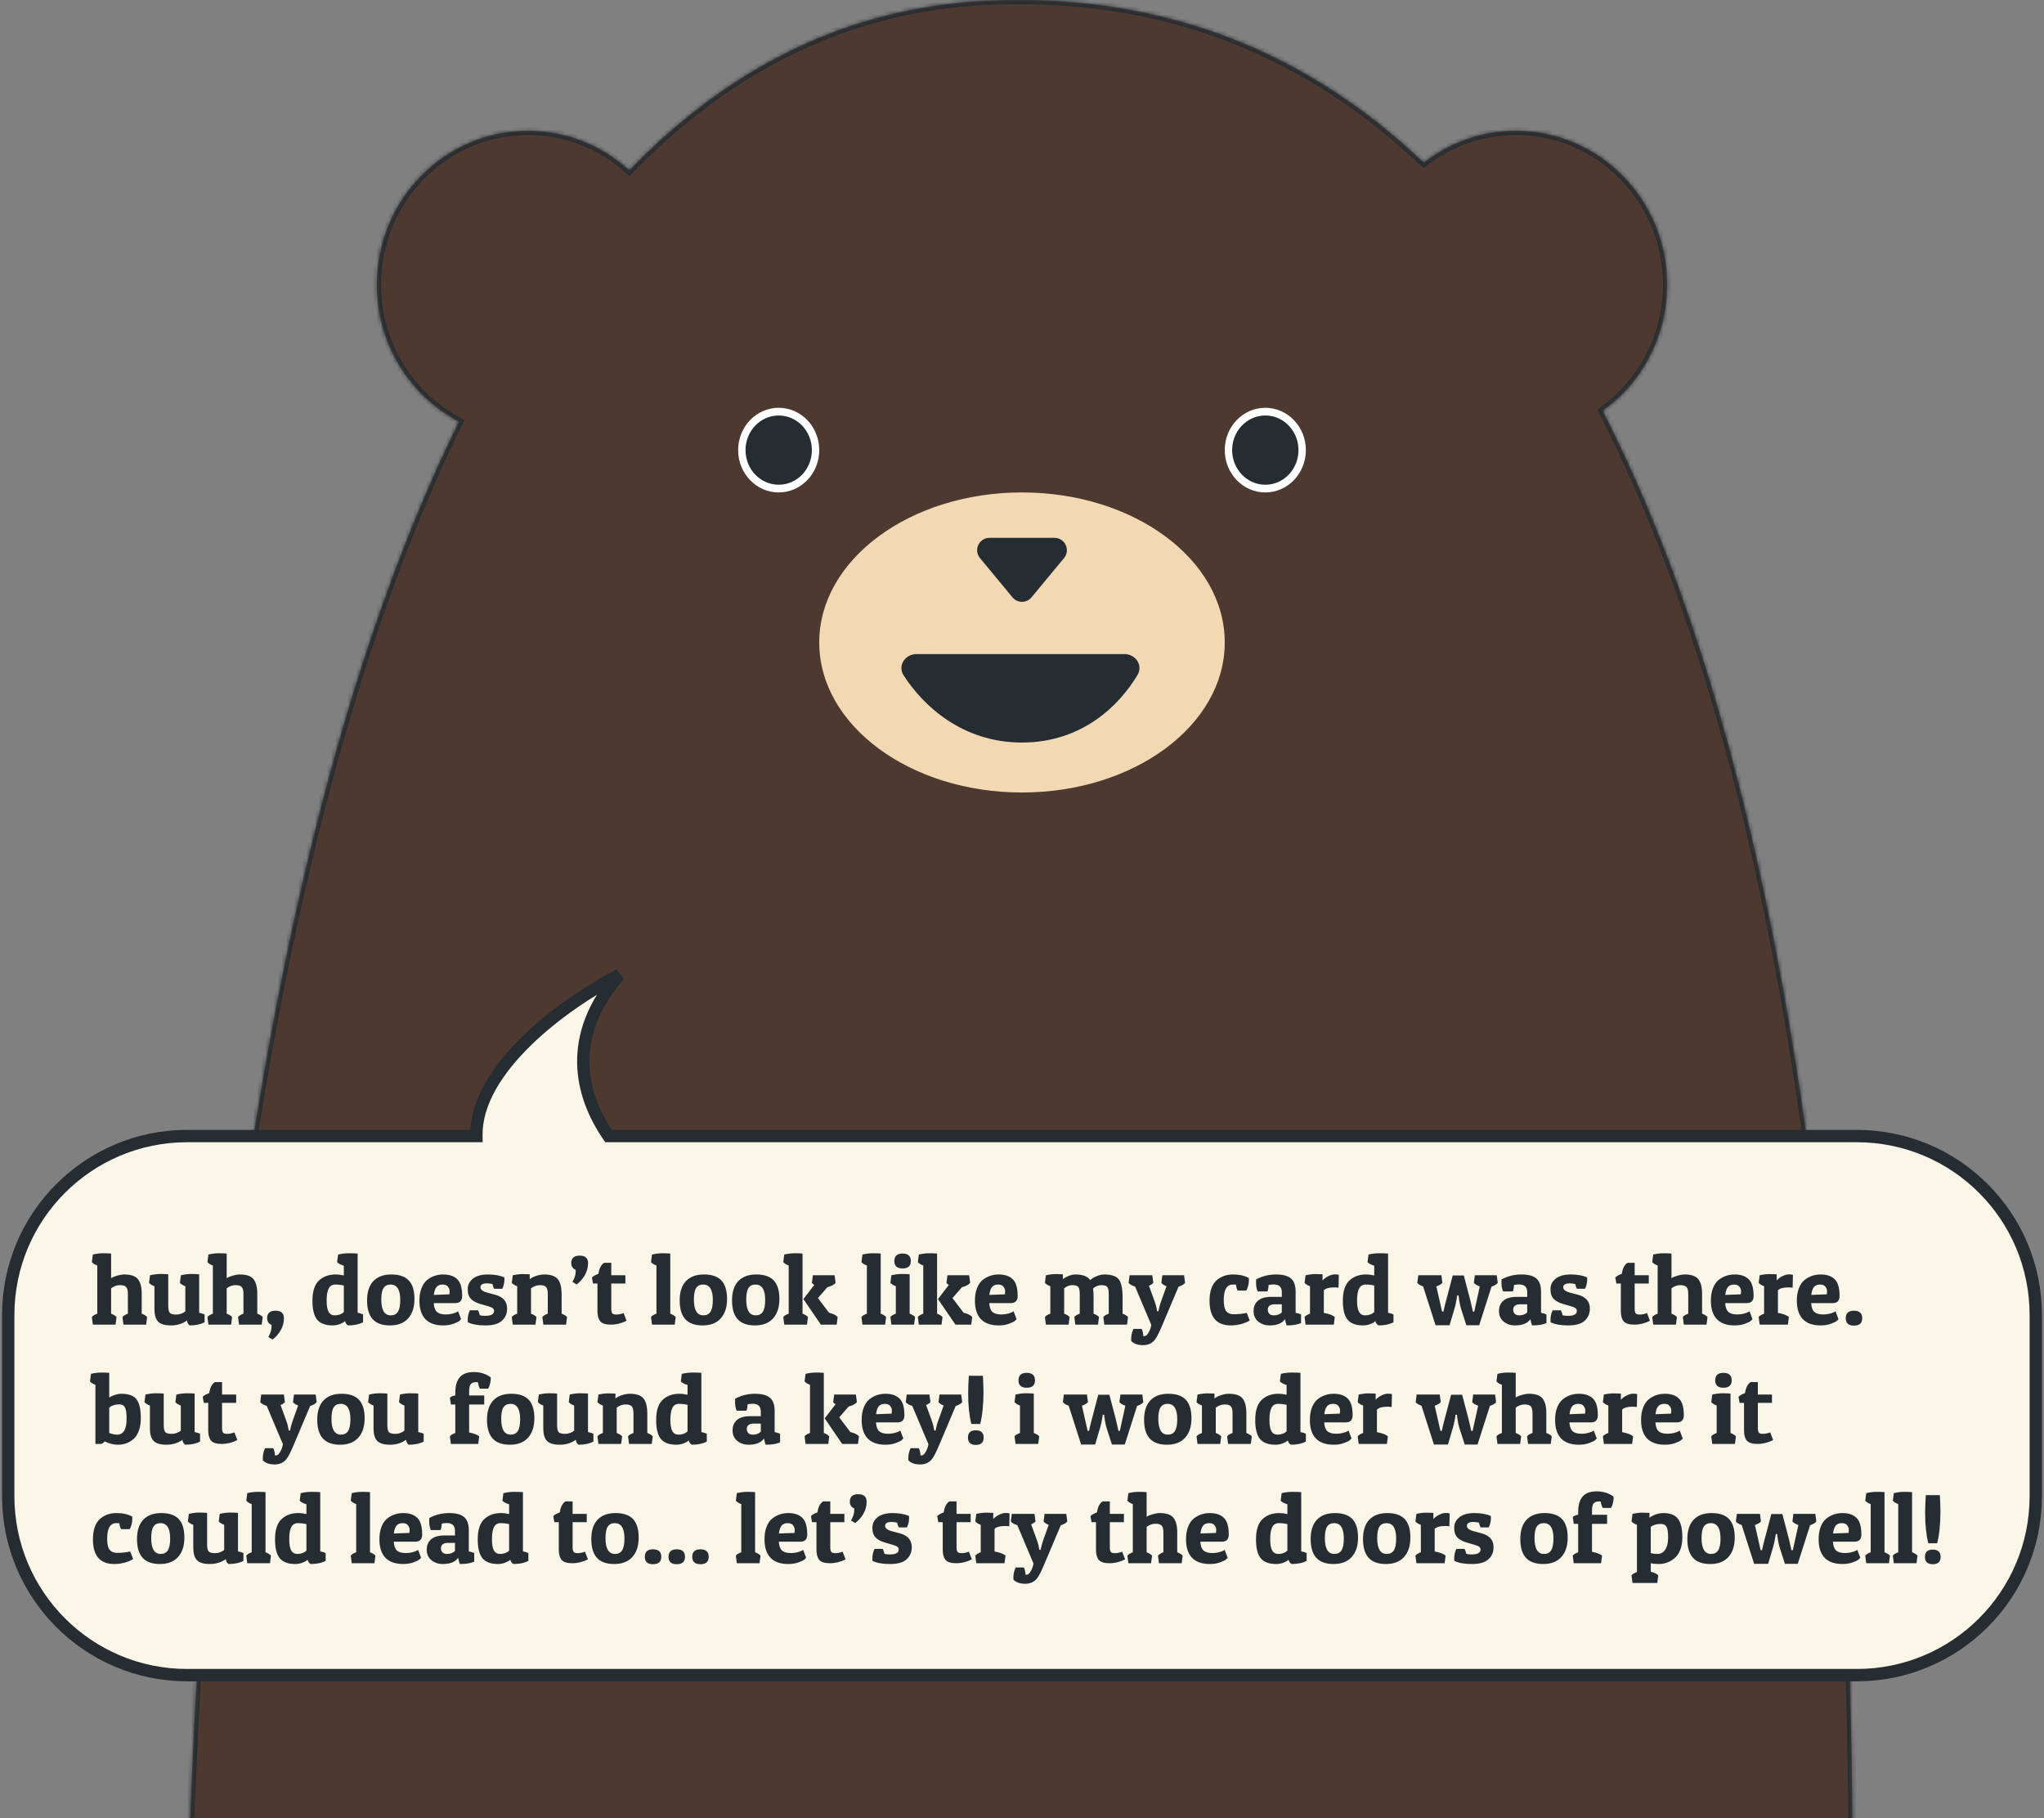 <svg width="497" height="442" viewBox="0 0 497 442" fill="none" xmlns="http://www.w3.org/2000/svg">
<rect x="0" y="0" width="497" height="442" fill="#808080" stroke="none"/>
<mask id="path-1-inside-1" fill="white">
<path fill-rule="evenodd" clip-rule="evenodd" d="M46.931 594C40.015 441.848 49.818 227.766 111.611 102.495C99.75 96.29 91.636 83.712 91.636 69.204C91.636 48.544 108.09 31.796 128.387 31.796C137.857 31.796 146.491 35.442 153.007 41.43C176.993 16.626 205.889 1.654 240.546 0.157C283.625 -1.703 318.35 13.058 346.189 39.564C352.394 34.693 360.171 31.796 368.613 31.796C388.91 31.796 405.364 48.544 405.364 69.204C405.364 81.889 399.161 93.099 389.674 99.863C455.18 227.524 456.425 449.304 444.917 594H46.931Z"/>
</mask>
<path fill-rule="evenodd" clip-rule="evenodd" d="M46.931 594C40.015 441.848 49.818 227.766 111.611 102.495C99.75 96.29 91.636 83.712 91.636 69.204C91.636 48.544 108.09 31.796 128.387 31.796C137.857 31.796 146.491 35.442 153.007 41.43C176.993 16.626 205.889 1.654 240.546 0.157C283.625 -1.703 318.35 13.058 346.189 39.564C352.394 34.693 360.171 31.796 368.613 31.796C388.91 31.796 405.364 48.544 405.364 69.204C405.364 81.889 399.161 93.099 389.674 99.863C455.18 227.524 456.425 449.304 444.917 594H46.931Z" fill="#4E3930"/>
<path d="M111.611 102.495L112.508 102.938L112.94 102.062L112.074 101.609L111.611 102.495ZM46.931 594L45.932 594.045L45.976 595H46.931V594ZM153.007 41.43L152.33 42.167L153.048 42.826L153.726 42.126L153.007 41.43ZM240.546 0.157L240.589 1.156L240.546 0.157ZM346.189 39.564L345.5 40.288L346.126 40.885L346.807 40.35L346.189 39.564ZM389.674 99.863L389.093 99.049L388.39 99.551L388.784 100.32L389.674 99.863ZM444.917 594V595H445.84L445.914 594.079L444.917 594ZM110.714 102.053C79.74 164.845 61.825 249.821 52.511 338.062C43.194 426.322 42.472 517.932 45.932 594.045L47.93 593.955C44.474 517.916 45.196 426.41 54.5 338.272C63.806 250.116 81.689 165.416 112.508 102.938L110.714 102.053ZM90.636 69.204C90.636 84.091 98.964 97.007 111.147 103.381L112.074 101.609C100.536 95.573 92.636 83.332 92.636 69.204H90.636ZM128.387 30.796C107.521 30.796 90.636 48.009 90.636 69.204H92.636C92.636 49.08 108.659 32.796 128.387 32.796V30.796ZM153.683 40.694C146.992 34.544 138.12 30.796 128.387 30.796V32.796C137.595 32.796 145.99 36.34 152.33 42.167L153.683 40.694ZM240.503 -0.842C205.552 0.667 176.424 15.776 152.288 40.735L153.726 42.126C177.562 17.476 206.225 2.64 240.589 1.156L240.503 -0.842ZM346.879 38.84C318.853 12.156 283.866 -2.715 240.503 -0.842L240.589 1.156C283.383 -0.692 317.847 13.96 345.5 40.288L346.879 38.84ZM346.807 40.35C352.843 35.612 360.404 32.796 368.613 32.796V30.796C359.938 30.796 351.945 33.774 345.572 38.777L346.807 40.35ZM368.613 32.796C388.341 32.796 404.364 49.08 404.364 69.204H406.364C406.364 48.009 389.479 30.796 368.613 30.796V32.796ZM404.364 69.204C404.364 81.556 398.324 92.467 389.093 99.049L390.254 100.677C399.997 93.731 406.364 82.221 406.364 69.204H404.364ZM445.914 594.079C451.671 521.694 454.239 430.02 447.172 340.465C440.108 250.931 423.407 163.414 390.564 99.406L388.784 100.32C421.446 163.973 438.121 251.176 445.179 340.622C452.234 430.046 449.671 521.61 443.92 593.921L445.914 594.079ZM46.931 595H444.917V593H46.931V595Z" fill="#252D33" mask="url(#path-1-inside-1)"/>
<ellipse cx="248.5" cy="156.176" rx="49.3" ry="36.472" fill="#F2D8B3"/>
<path d="M246.19 145.211C247.389 146.659 249.611 146.659 250.81 145.211L258.719 135.664C260.339 133.708 258.948 130.75 256.409 130.75H240.591C238.052 130.75 236.661 133.708 238.281 135.664L246.19 145.211Z" fill="#252D33"/>
<ellipse cx="189.34" cy="109.417" rx="9.86" ry="10.287" fill="white"/>
<ellipse cx="189.34" cy="109.417" rx="8.067" ry="8.417" fill="#252D33"/>
<ellipse cx="307.66" cy="109.417" rx="9.86" ry="10.287" fill="white"/>
<ellipse cx="307.66" cy="109.417" rx="8.067" ry="8.417" fill="#252D33"/>
<path d="M219.731 164.196C218.2 161.824 220.06 159 222.883 159H273.368C276.122 159 277.99 161.704 276.584 164.073C272.238 171.397 263.163 180.5 248.5 180.5C233.918 180.5 224.445 171.498 219.731 164.196Z" fill="#252D33"/>
<path fill-rule="evenodd" clip-rule="evenodd" d="M115.833 276.162C115.521 259.669 137.352 243.83 150.575 237C137.595 251.888 141.109 266.209 147.957 276.162H451.5C475.524 276.162 495 295.638 495 319.662V363.704C495 387.728 475.524 407.204 451.5 407.204H45.5C21.476 407.204 2 387.728 2 363.704V319.662C2 295.638 21.476 276.162 45.5 276.162H115.833Z" fill="#F9F5E7"/>
<path d="M150.575 237L151.706 237.986L149.887 235.667L150.575 237ZM115.833 276.162V277.662H117.362L117.333 276.134L115.833 276.162ZM147.957 276.162L146.721 277.012L147.168 277.662H147.957V276.162ZM149.887 235.667C143.179 239.132 134.285 244.88 127.083 251.882C119.934 258.832 114.165 267.298 114.333 276.19L117.333 276.134C117.189 268.533 122.179 260.834 129.174 254.033C136.115 247.285 144.749 241.698 151.264 238.333L149.887 235.667ZM149.192 275.312C145.883 270.502 143.436 264.716 143.33 258.407C143.225 252.132 145.433 245.181 151.706 237.986L149.445 236.014C142.738 243.707 140.212 251.361 140.331 258.457C140.449 265.518 143.182 271.869 146.721 277.012L149.192 275.312ZM147.957 277.662H451.5V274.662H147.957V277.662ZM451.5 277.662C474.696 277.662 493.5 296.466 493.5 319.662H496.5C496.5 294.809 476.353 274.662 451.5 274.662V277.662ZM493.5 319.662V363.704H496.5V319.662H493.5ZM493.5 363.704C493.5 386.9 474.696 405.704 451.5 405.704V408.704C476.353 408.704 496.5 388.557 496.5 363.704H493.5ZM451.5 405.704H45.5V408.704H451.5V405.704ZM45.5 405.704C22.304 405.704 3.5 386.9 3.5 363.704H0.5C0.5 388.557 20.647 408.704 45.5 408.704V405.704ZM3.5 363.704V319.662H0.5V363.704H3.5ZM3.5 319.662C3.5 296.466 22.304 277.662 45.5 277.662V274.662C20.647 274.662 0.5 294.809 0.5 319.662H3.5ZM45.5 277.662H115.833V274.662H45.5V277.662Z" fill="#252D33"/>
<path d="M22.576 304.96C23.472 304.752 24.304 304.648 25.072 304.648C25.84 304.648 26.488 304.672 27.016 304.72V310.72C27.4 310.464 27.912 310.248 28.552 310.072C29.192 309.896 29.76 309.808 30.256 309.808C31.84 309.808 32.936 310.192 33.544 310.96C34.152 311.728 34.456 312.896 34.456 314.464V319.336C35.08 319.576 35.52 319.848 35.776 320.152L35.536 322H30.016L29.776 320.152C30 319.848 30.44 319.576 31.096 319.336V314.584C31.096 313.72 30.952 313.144 30.664 312.856C30.392 312.552 29.888 312.4 29.152 312.4C28.416 312.4 27.704 312.656 27.016 313.168V319.336C27.64 319.576 28.08 319.848 28.336 320.152L28.096 322H22.576L22.336 320.152C22.56 319.848 23 319.576 23.656 319.336V307.624C23.096 307.432 22.656 307.16 22.336 306.808L22.576 304.96ZM45.472 320.992C44.368 321.792 43.064 322.192 41.56 322.192C40.072 322.192 39.032 321.88 38.44 321.256C37.848 320.632 37.552 319.616 37.552 318.208V312.664C36.992 312.472 36.552 312.2 36.232 311.848L36.472 310C37.368 309.792 38.2 309.688 38.968 309.688C39.736 309.688 40.384 309.712 40.912 309.76V317.416C40.912 318.28 41.04 318.856 41.296 319.144C41.568 319.416 42.096 319.552 42.88 319.552C43.664 319.552 44.392 319.296 45.064 318.784V312.664C44.504 312.472 44.064 312.2 43.744 311.848L43.984 310C44.88 309.792 45.712 309.688 46.48 309.688C47.248 309.688 47.896 309.712 48.424 309.76V319.12C48.984 319.232 49.424 319.368 49.744 319.528V321.424C48.784 321.936 47.576 322.192 46.12 322.192C45.72 321.904 45.504 321.504 45.472 320.992ZM50.678 304.96C51.574 304.752 52.406 304.648 53.174 304.648C53.942 304.648 54.59 304.672 55.118 304.72V310.72C55.502 310.464 56.014 310.248 56.654 310.072C57.294 309.896 57.862 309.808 58.358 309.808C59.942 309.808 61.038 310.192 61.646 310.96C62.254 311.728 62.558 312.896 62.558 314.464V319.336C63.182 319.576 63.622 319.848 63.878 320.152L63.638 322H58.118L57.878 320.152C58.102 319.848 58.542 319.576 59.198 319.336V314.584C59.198 313.72 59.054 313.144 58.766 312.856C58.494 312.552 57.99 312.4 57.254 312.4C56.518 312.4 55.806 312.656 55.118 313.168V319.336C55.742 319.576 56.182 319.848 56.438 320.152L56.198 322H50.678L50.438 320.152C50.662 319.848 51.102 319.576 51.758 319.336V307.624C51.198 307.432 50.758 307.16 50.438 306.808L50.678 304.96ZM64.958 320.44C64.958 319.224 65.638 318.616 66.998 318.616C68.358 318.616 69.038 319.224 69.038 320.44C69.038 321.512 68.766 322.504 68.222 323.416C67.678 324.344 67.022 325.08 66.254 325.624L65.246 325C65.774 324.12 66.038 323.256 66.038 322.408C66.038 322.28 66.03 322.16 66.014 322.048C65.71 321.952 65.454 321.76 65.246 321.472C65.054 321.168 64.958 320.824 64.958 320.44ZM82.208 304.96C83.12 304.752 83.992 304.648 84.824 304.648C85.656 304.648 86.368 304.672 86.96 304.72V319.12C87.44 319.2 87.88 319.336 88.28 319.528V321.424C87.32 321.936 86.104 322.192 84.632 322.192C84.472 322.112 84.312 321.968 84.152 321.76C84.008 321.552 83.928 321.352 83.912 321.16C83.56 321.448 83.104 321.696 82.544 321.904C81.984 322.096 81.432 322.192 80.888 322.192C79.16 322.192 77.904 321.728 77.12 320.8C76.352 319.856 75.968 318.32 75.968 316.192C75.968 313.776 76.56 312.08 77.744 311.104C78.784 310.24 80.064 309.808 81.584 309.808C82.256 309.808 82.928 309.888 83.6 310.048V307.672C82.864 307.464 82.32 307.176 81.968 306.808L82.208 304.96ZM81.392 319.744C82.304 319.744 83.04 319.472 83.6 318.928V312.496C82.944 312.336 82.248 312.256 81.512 312.256C80.776 312.256 80.24 312.584 79.904 313.24C79.584 313.88 79.424 314.848 79.424 316.144C79.424 317.424 79.584 318.344 79.904 318.904C80.224 319.464 80.72 319.744 81.392 319.744ZM94.824 322.192C92.936 322.192 91.536 321.688 90.624 320.68C89.712 319.672 89.256 318.152 89.256 316.12C89.256 314.072 89.76 312.512 90.768 311.44C91.792 310.352 93.256 309.808 95.16 309.808C97.064 309.808 98.472 310.288 99.384 311.248C100.312 312.208 100.776 313.712 100.776 315.76C100.776 317.792 100.256 319.376 99.216 320.512C98.192 321.632 96.728 322.192 94.824 322.192ZM92.712 315.904C92.712 318.464 93.48 319.744 95.016 319.744C95.8 319.744 96.376 319.456 96.744 318.88C97.128 318.288 97.32 317.328 97.32 316C97.32 313.504 96.536 312.256 94.968 312.256C94.2 312.256 93.632 312.536 93.264 313.096C92.896 313.64 92.712 314.576 92.712 315.904ZM107.767 322.192C105.847 322.192 104.399 321.68 103.423 320.656C102.463 319.632 101.983 318.144 101.983 316.192C101.983 315.008 102.151 313.992 102.487 313.144C102.823 312.28 103.279 311.616 103.855 311.152C104.975 310.256 106.279 309.808 107.767 309.808C109.255 309.808 110.391 310.192 111.175 310.96C111.975 311.712 112.375 313.072 112.375 315.04C112.375 316.192 111.807 316.768 110.671 316.768H105.463C105.527 317.776 105.783 318.488 106.231 318.904C106.695 319.32 107.423 319.528 108.415 319.528C108.959 319.528 109.479 319.464 109.975 319.336C110.471 319.208 110.831 319.08 111.055 318.952L111.391 318.76L112.111 320.68C112.015 320.792 111.871 320.936 111.679 321.112C111.503 321.272 111.039 321.496 110.287 321.784C109.551 322.056 108.711 322.192 107.767 322.192ZM109.279 314.632C109.311 314.408 109.327 314.136 109.327 313.816C109.327 313.496 109.199 313.16 108.943 312.808C108.687 312.44 108.239 312.256 107.599 312.256C106.975 312.256 106.495 312.448 106.159 312.832C105.823 313.216 105.599 313.864 105.487 314.776L109.279 314.632ZM118.408 311.968C117.352 311.968 116.824 312.28 116.824 312.904C116.824 313.496 117.376 313.936 118.48 314.224L120.376 314.728C122.328 315.24 123.304 316.368 123.304 318.112C123.304 319.312 122.88 320.296 122.032 321.064C121.2 321.816 119.864 322.192 118.024 322.192C116.2 322.192 114.776 321.936 113.752 321.424C113.736 321.248 113.728 321.072 113.728 320.896C113.728 320.016 113.904 319.224 114.256 318.52H116.248C116.456 318.904 116.592 319.304 116.656 319.72C116.976 319.816 117.432 319.864 118.024 319.864C119.432 319.864 120.136 319.464 120.136 318.664C120.136 318.408 120.04 318.2 119.848 318.04C119.656 317.864 119.28 317.696 118.72 317.536L116.824 316.984C115.848 316.712 115.088 316.312 114.544 315.784C114 315.24 113.728 314.448 113.728 313.408C113.728 312.352 114.152 311.488 115 310.816C115.848 310.144 117.056 309.808 118.624 309.808C120.208 309.808 121.544 310.04 122.632 310.504C122.648 310.664 122.656 310.824 122.656 310.984C122.656 311.816 122.48 312.584 122.128 313.288H120.16C119.952 312.92 119.816 312.536 119.752 312.136C119.304 312.024 118.856 311.968 118.408 311.968ZM124.677 310C125.557 309.808 126.349 309.712 127.053 309.712C127.757 309.712 128.341 309.728 128.805 309.76V310.96C129.205 310.624 129.733 310.352 130.389 310.144C131.061 309.92 131.701 309.808 132.309 309.808C133.877 309.808 134.973 310.176 135.597 310.912C136.237 311.648 136.557 312.92 136.557 314.728V319.336C137.181 319.576 137.621 319.848 137.877 320.152L137.637 322H132.117L131.877 320.152C132.101 319.848 132.541 319.576 133.197 319.336V314.584C133.197 313.72 133.053 313.144 132.765 312.856C132.493 312.552 131.997 312.4 131.277 312.4C130.557 312.4 129.837 312.656 129.117 313.168V319.336C129.741 319.576 130.181 319.848 130.437 320.152L130.197 322H124.677L124.437 320.152C124.661 319.848 125.101 319.576 125.757 319.336V312.664C125.197 312.472 124.757 312.2 124.437 311.848L124.677 310ZM138.902 307.048C138.902 305.832 139.582 305.224 140.942 305.224C142.302 305.224 142.982 305.832 142.982 307.048C142.982 308.12 142.71 309.12 142.166 310.048C141.622 310.96 140.966 311.688 140.198 312.232L139.19 311.608C139.718 310.728 139.982 309.864 139.982 309.016C139.982 308.888 139.974 308.768 139.958 308.656C139.654 308.56 139.398 308.368 139.19 308.08C138.998 307.776 138.902 307.432 138.902 307.048ZM148.633 306.976V310H152.065V312.016H148.633V318.088C148.633 318.6 148.705 318.976 148.849 319.216C148.993 319.44 149.337 319.552 149.881 319.552C150.425 319.552 151.009 319.432 151.633 319.192L152.353 321.064C151.121 321.688 149.857 322 148.561 322C147.281 322 146.409 321.728 145.945 321.184C145.497 320.624 145.273 319.816 145.273 318.76V312.016H144.193L143.929 310.552C144.185 310.248 144.713 309.944 145.513 309.64C145.705 308.328 146.161 307.44 146.881 306.976H148.633ZM158.537 304.96C159.433 304.752 160.265 304.648 161.033 304.648C161.801 304.648 162.449 304.672 162.977 304.72V319.336C163.601 319.576 164.041 319.848 164.297 320.152L164.057 322H158.537L158.297 320.152C158.521 319.848 158.961 319.576 159.617 319.336V307.624C159.057 307.432 158.617 307.16 158.297 306.808L158.537 304.96ZM170.832 322.192C168.944 322.192 167.544 321.688 166.632 320.68C165.72 319.672 165.264 318.152 165.264 316.12C165.264 314.072 165.768 312.512 166.776 311.44C167.8 310.352 169.264 309.808 171.168 309.808C173.072 309.808 174.48 310.288 175.392 311.248C176.32 312.208 176.784 313.712 176.784 315.76C176.784 317.792 176.264 319.376 175.224 320.512C174.2 321.632 172.736 322.192 170.832 322.192ZM168.72 315.904C168.72 318.464 169.488 319.744 171.024 319.744C171.808 319.744 172.384 319.456 172.752 318.88C173.136 318.288 173.328 317.328 173.328 316C173.328 313.504 172.544 312.256 170.976 312.256C170.208 312.256 169.64 312.536 169.272 313.096C168.904 313.64 168.72 314.576 168.72 315.904ZM183.559 322.192C181.671 322.192 180.271 321.688 179.359 320.68C178.447 319.672 177.991 318.152 177.991 316.12C177.991 314.072 178.495 312.512 179.503 311.44C180.527 310.352 181.991 309.808 183.895 309.808C185.799 309.808 187.207 310.288 188.119 311.248C189.047 312.208 189.511 313.712 189.511 315.76C189.511 317.792 188.991 319.376 187.951 320.512C186.927 321.632 185.463 322.192 183.559 322.192ZM181.447 315.904C181.447 318.464 182.215 319.744 183.751 319.744C184.535 319.744 185.111 319.456 185.479 318.88C185.863 318.288 186.055 317.328 186.055 316C186.055 313.504 185.271 312.256 183.703 312.256C182.935 312.256 182.367 312.536 181.999 313.096C181.631 313.64 181.447 314.576 181.447 315.904ZM190.693 304.96C191.589 304.752 192.421 304.648 193.189 304.648C193.957 304.648 194.605 304.672 195.133 304.72V319.336C195.757 319.576 196.197 319.848 196.453 320.152L196.213 322H190.693L190.453 320.152C190.677 319.848 191.117 319.576 191.773 319.336V307.624C191.213 307.432 190.773 307.16 190.453 306.808L190.693 304.96ZM199.597 322L195.349 315.784L197.989 312.352C197.717 312.192 197.525 312.024 197.413 311.848L197.653 310H202.933L203.173 311.848C202.821 312.296 202.157 312.648 201.181 312.904L198.877 315.544L201.589 319.12C202.581 319.344 203.277 319.688 203.677 320.152L203.437 322H199.597ZM209.701 304.96C210.597 304.752 211.429 304.648 212.197 304.648C212.965 304.648 213.613 304.672 214.141 304.72V319.336C214.765 319.576 215.205 319.848 215.461 320.152L215.221 322H209.701L209.461 320.152C209.685 319.848 210.125 319.576 210.781 319.336V307.624C210.221 307.432 209.781 307.16 209.461 306.808L209.701 304.96ZM216.74 310C217.636 309.792 218.468 309.688 219.236 309.688C220.004 309.688 220.652 309.712 221.18 309.76V319.336C221.804 319.576 222.244 319.848 222.5 320.152L222.26 322H216.74L216.5 320.152C216.724 319.848 217.164 319.576 217.82 319.336V312.664C217.26 312.472 216.82 312.2 216.5 311.848L216.74 310ZM219.452 308.344C218.124 308.344 217.46 307.744 217.46 306.544C217.46 305.328 218.124 304.72 219.452 304.72C220.796 304.72 221.468 305.328 221.468 306.544C221.468 307.744 220.796 308.344 219.452 308.344ZM223.412 304.96C224.308 304.752 225.14 304.648 225.908 304.648C226.676 304.648 227.324 304.672 227.852 304.72V319.336C228.476 319.576 228.916 319.848 229.172 320.152L228.932 322H223.412L223.172 320.152C223.396 319.848 223.836 319.576 224.492 319.336V307.624C223.932 307.432 223.492 307.16 223.172 306.808L223.412 304.96ZM232.316 322L228.068 315.784L230.708 312.352C230.436 312.192 230.244 312.024 230.132 311.848L230.372 310H235.652L235.892 311.848C235.54 312.296 234.876 312.648 233.9 312.904L231.596 315.544L234.308 319.12C235.3 319.344 235.996 319.688 236.396 320.152L236.156 322H232.316ZM242.837 322.192C240.917 322.192 239.469 321.68 238.493 320.656C237.533 319.632 237.053 318.144 237.053 316.192C237.053 315.008 237.221 313.992 237.557 313.144C237.893 312.28 238.349 311.616 238.925 311.152C240.045 310.256 241.349 309.808 242.837 309.808C244.325 309.808 245.461 310.192 246.245 310.96C247.045 311.712 247.445 313.072 247.445 315.04C247.445 316.192 246.877 316.768 245.741 316.768H240.533C240.597 317.776 240.853 318.488 241.301 318.904C241.765 319.32 242.493 319.528 243.485 319.528C244.029 319.528 244.549 319.464 245.045 319.336C245.541 319.208 245.901 319.08 246.125 318.952L246.461 318.76L247.181 320.68C247.085 320.792 246.941 320.936 246.749 321.112C246.573 321.272 246.109 321.496 245.357 321.784C244.621 322.056 243.781 322.192 242.837 322.192ZM244.349 314.632C244.381 314.408 244.397 314.136 244.397 313.816C244.397 313.496 244.269 313.16 244.013 312.808C243.757 312.44 243.309 312.256 242.669 312.256C242.045 312.256 241.565 312.448 241.229 312.832C240.893 313.216 240.669 313.864 240.557 314.776L244.349 314.632ZM254.309 310C255.189 309.808 255.981 309.712 256.685 309.712C257.389 309.712 257.973 309.728 258.437 309.76V310.96C258.821 310.64 259.301 310.368 259.877 310.144C260.453 309.92 260.973 309.808 261.437 309.808C263.261 309.808 264.477 310.264 265.085 311.176C265.485 310.792 266.013 310.472 266.669 310.216C267.325 309.944 267.933 309.808 268.493 309.808C270.253 309.808 271.437 310.208 272.045 311.008C272.653 311.792 272.957 313.272 272.957 315.448V319.336C273.581 319.576 274.021 319.848 274.277 320.152L274.037 322H268.517L268.277 320.152C268.501 319.848 268.941 319.576 269.597 319.336V314.584C269.597 313.704 269.477 313.12 269.237 312.832C268.997 312.544 268.517 312.4 267.797 312.4C267.093 312.4 266.421 312.664 265.781 313.192C265.861 313.736 265.901 314.488 265.901 315.448V319.336C266.525 319.576 266.965 319.848 267.221 320.152L266.981 322H261.461L261.221 320.152C261.445 319.848 261.885 319.576 262.541 319.336V314.584C262.541 313.704 262.421 313.12 262.181 312.832C261.941 312.544 261.469 312.4 260.765 312.4C260.061 312.4 259.389 312.656 258.749 313.168V319.336C259.373 319.576 259.813 319.848 260.069 320.152L259.829 322H254.309L254.069 320.152C254.293 319.848 254.733 319.576 255.389 319.336V312.664C254.829 312.472 254.389 312.2 254.069 311.848L254.309 310ZM278.333 324.784C278.621 324.784 278.925 324.512 279.245 323.968C279.581 323.44 279.813 322.808 279.941 322.072L276.005 312.76C275.221 312.504 274.693 312.2 274.421 311.848L274.661 310H280.181L280.421 311.848C280.213 312.104 279.861 312.336 279.365 312.544L280.685 316.168C280.973 316.92 281.173 317.664 281.285 318.4L281.357 318.736H281.693C281.821 317.936 282.045 317.096 282.365 316.216L283.637 312.664C283.045 312.44 282.629 312.168 282.389 311.848L282.629 310H287.909L288.149 311.848C287.861 312.216 287.333 312.528 286.565 312.784L282.605 322.144C281.853 323.92 281.277 325.064 280.877 325.576C280.173 326.52 279.189 326.992 277.925 326.992C276.677 326.992 275.725 326.664 275.069 326.008C275.053 325.848 275.045 325.688 275.045 325.528C275.045 324.648 275.229 323.816 275.597 323.032H277.589C277.829 323.464 277.965 324.048 277.997 324.784H278.333ZM299.764 312.256C298.292 312.256 297.556 313.52 297.556 316.048C297.556 317.328 297.756 318.224 298.156 318.736C298.572 319.232 299.164 319.48 299.932 319.48C301.148 319.48 302.22 319.368 303.148 319.144L303.868 320.992C303.356 321.328 302.668 321.616 301.804 321.856C300.94 322.08 300.1 322.192 299.284 322.192C295.828 322.192 294.1 320.192 294.1 316.192C294.1 313.856 294.7 312.176 295.9 311.152C296.972 310.256 298.276 309.808 299.812 309.808C301.348 309.808 302.628 310.096 303.652 310.672C303.668 310.832 303.676 310.984 303.676 311.128C303.676 312.04 303.468 312.904 303.052 313.72H300.94C300.716 313.32 300.58 312.84 300.532 312.28C300.34 312.264 300.084 312.256 299.764 312.256ZM305.409 311.776C305.409 311.536 305.417 311.28 305.433 311.008C306.921 310.208 308.521 309.808 310.233 309.808C311.945 309.808 313.169 310.136 313.905 310.792C314.657 311.432 315.033 312.504 315.033 314.008V319.12C315.593 319.232 316.033 319.368 316.353 319.528V321.616C315.537 322 314.369 322.192 312.849 322.192C312.689 321.776 312.553 321.272 312.441 320.68C311.753 321.688 310.505 322.192 308.697 322.192C307.625 322.192 306.705 321.88 305.937 321.256C305.185 320.632 304.809 319.784 304.809 318.712C304.809 317.64 305.161 316.8 305.865 316.192C306.585 315.568 307.649 315.256 309.057 315.256H311.673V314.104C311.673 312.856 311.009 312.232 309.681 312.232C309.185 312.232 308.777 312.28 308.457 312.376C308.425 313.048 308.329 313.568 308.169 313.936H305.817C305.545 313.376 305.409 312.656 305.409 311.776ZM309.729 319.744C310.545 319.744 311.193 319.504 311.673 319.024V317.056H309.993C308.841 317.056 308.265 317.496 308.265 318.376C308.265 318.776 308.385 319.104 308.625 319.36C308.881 319.616 309.249 319.744 309.729 319.744ZM324.41 312.952C323.194 312.952 322.354 313.184 321.89 313.648V319.144C323.186 319.384 324.074 319.72 324.554 320.152L324.314 322H317.45L317.21 320.152C317.434 319.848 317.874 319.576 318.53 319.336V312.664C317.97 312.472 317.53 312.2 317.21 311.848L317.45 310C318.33 309.808 319.122 309.712 319.826 309.712C320.53 309.712 321.114 309.728 321.578 309.76V311.272C321.946 310.84 322.418 310.488 322.994 310.216C323.57 309.928 324.09 309.784 324.554 309.784C325.034 309.784 325.362 309.824 325.538 309.904L325.466 313.024C325.146 312.976 324.794 312.952 324.41 312.952ZM332.755 304.96C333.667 304.752 334.539 304.648 335.371 304.648C336.203 304.648 336.915 304.672 337.507 304.72V319.12C337.987 319.2 338.427 319.336 338.827 319.528V321.424C337.867 321.936 336.651 322.192 335.179 322.192C335.019 322.112 334.859 321.968 334.699 321.76C334.555 321.552 334.475 321.352 334.459 321.16C334.107 321.448 333.651 321.696 333.091 321.904C332.531 322.096 331.979 322.192 331.435 322.192C329.707 322.192 328.451 321.728 327.667 320.8C326.899 319.856 326.515 318.32 326.515 316.192C326.515 313.776 327.107 312.08 328.291 311.104C329.331 310.24 330.611 309.808 332.131 309.808C332.803 309.808 333.475 309.888 334.147 310.048V307.672C333.411 307.464 332.867 307.176 332.515 306.808L332.755 304.96ZM331.939 319.744C332.851 319.744 333.587 319.472 334.147 318.928V312.496C333.491 312.336 332.795 312.256 332.059 312.256C331.323 312.256 330.787 312.584 330.451 313.24C330.131 313.88 329.971 314.848 329.971 316.144C329.971 317.424 330.131 318.344 330.451 318.904C330.771 319.464 331.267 319.744 331.939 319.744ZM356.546 322.144L355.322 318.352C355.066 317.584 354.866 316.624 354.722 315.472L354.65 314.896H354.314C354.154 316.144 353.914 317.288 353.594 318.328L352.466 322.144H349.058L346.034 312.712C345.346 312.472 344.874 312.184 344.618 311.848L344.858 310H350.474L350.714 311.848C350.426 312.184 349.938 312.472 349.25 312.712L350.642 318.832H350.978C351.154 317.984 351.362 317.112 351.602 316.216L353.234 310.048H355.922L357.53 316.168L358.13 318.832H358.466C359.058 316.128 359.458 314.312 359.666 313.384L359.81 312.712C359.09 312.456 358.61 312.168 358.37 311.848L358.61 310H363.938L364.178 311.848C363.906 312.216 363.402 312.52 362.666 312.76L359.666 322.144H356.546ZM365.081 311.776C365.081 311.536 365.089 311.28 365.105 311.008C366.593 310.208 368.193 309.808 369.905 309.808C371.617 309.808 372.841 310.136 373.577 310.792C374.329 311.432 374.705 312.504 374.705 314.008V319.12C375.265 319.232 375.705 319.368 376.025 319.528V321.616C375.209 322 374.041 322.192 372.521 322.192C372.361 321.776 372.225 321.272 372.113 320.68C371.425 321.688 370.177 322.192 368.369 322.192C367.297 322.192 366.377 321.88 365.609 321.256C364.857 320.632 364.481 319.784 364.481 318.712C364.481 317.64 364.833 316.8 365.537 316.192C366.257 315.568 367.321 315.256 368.729 315.256H371.345V314.104C371.345 312.856 370.681 312.232 369.353 312.232C368.857 312.232 368.449 312.28 368.129 312.376C368.097 313.048 368.001 313.568 367.841 313.936H365.489C365.217 313.376 365.081 312.656 365.081 311.776ZM369.401 319.744C370.217 319.744 370.865 319.504 371.345 319.024V317.056H369.665C368.513 317.056 367.937 317.496 367.937 318.376C367.937 318.776 368.057 319.104 368.297 319.36C368.553 319.616 368.921 319.744 369.401 319.744ZM381.682 311.968C380.626 311.968 380.098 312.28 380.098 312.904C380.098 313.496 380.65 313.936 381.754 314.224L383.65 314.728C385.602 315.24 386.578 316.368 386.578 318.112C386.578 319.312 386.154 320.296 385.306 321.064C384.474 321.816 383.138 322.192 381.298 322.192C379.474 322.192 378.05 321.936 377.026 321.424C377.01 321.248 377.002 321.072 377.002 320.896C377.002 320.016 377.178 319.224 377.53 318.52H379.522C379.73 318.904 379.866 319.304 379.93 319.72C380.25 319.816 380.706 319.864 381.298 319.864C382.706 319.864 383.41 319.464 383.41 318.664C383.41 318.408 383.314 318.2 383.122 318.04C382.93 317.864 382.554 317.696 381.994 317.536L380.098 316.984C379.122 316.712 378.362 316.312 377.818 315.784C377.274 315.24 377.002 314.448 377.002 313.408C377.002 312.352 377.426 311.488 378.274 310.816C379.122 310.144 380.33 309.808 381.898 309.808C383.482 309.808 384.818 310.04 385.906 310.504C385.922 310.664 385.93 310.824 385.93 310.984C385.93 311.816 385.754 312.584 385.402 313.288H383.434C383.226 312.92 383.09 312.536 383.026 312.136C382.578 312.024 382.13 311.968 381.682 311.968ZM397.469 306.976V310H400.901V312.016H397.469V318.088C397.469 318.6 397.541 318.976 397.685 319.216C397.829 319.44 398.173 319.552 398.717 319.552C399.261 319.552 399.845 319.432 400.469 319.192L401.189 321.064C399.957 321.688 398.693 322 397.397 322C396.117 322 395.245 321.728 394.781 321.184C394.333 320.624 394.109 319.816 394.109 318.76V312.016H393.029L392.765 310.552C393.021 310.248 393.549 309.944 394.349 309.64C394.541 308.328 394.997 307.44 395.717 306.976H397.469ZM401.982 304.96C402.878 304.752 403.71 304.648 404.478 304.648C405.246 304.648 405.894 304.672 406.422 304.72V310.72C406.806 310.464 407.318 310.248 407.958 310.072C408.598 309.896 409.166 309.808 409.662 309.808C411.246 309.808 412.342 310.192 412.95 310.96C413.558 311.728 413.862 312.896 413.862 314.464V319.336C414.486 319.576 414.926 319.848 415.182 320.152L414.942 322H409.422L409.182 320.152C409.406 319.848 409.846 319.576 410.502 319.336V314.584C410.502 313.72 410.358 313.144 410.07 312.856C409.798 312.552 409.294 312.4 408.558 312.4C407.822 312.4 407.11 312.656 406.422 313.168V319.336C407.046 319.576 407.486 319.848 407.742 320.152L407.502 322H401.982L401.742 320.152C401.966 319.848 402.406 319.576 403.062 319.336V307.624C402.502 307.432 402.062 307.16 401.742 306.808L401.982 304.96ZM421.782 322.192C419.862 322.192 418.414 321.68 417.438 320.656C416.478 319.632 415.998 318.144 415.998 316.192C415.998 315.008 416.166 313.992 416.502 313.144C416.838 312.28 417.294 311.616 417.87 311.152C418.99 310.256 420.294 309.808 421.782 309.808C423.27 309.808 424.406 310.192 425.19 310.96C425.99 311.712 426.39 313.072 426.39 315.04C426.39 316.192 425.822 316.768 424.686 316.768H419.478C419.542 317.776 419.798 318.488 420.246 318.904C420.71 319.32 421.438 319.528 422.43 319.528C422.974 319.528 423.494 319.464 423.99 319.336C424.486 319.208 424.846 319.08 425.07 318.952L425.406 318.76L426.126 320.68C426.03 320.792 425.886 320.936 425.694 321.112C425.518 321.272 425.054 321.496 424.302 321.784C423.566 322.056 422.726 322.192 421.782 322.192ZM423.294 314.632C423.326 314.408 423.342 314.136 423.342 313.816C423.342 313.496 423.214 313.16 422.958 312.808C422.702 312.44 422.254 312.256 421.614 312.256C420.99 312.256 420.51 312.448 420.174 312.832C419.838 313.216 419.614 313.864 419.502 314.776L423.294 314.632ZM434.824 312.952C433.608 312.952 432.768 313.184 432.304 313.648V319.144C433.6 319.384 434.488 319.72 434.968 320.152L434.728 322H427.864L427.624 320.152C427.848 319.848 428.288 319.576 428.944 319.336V312.664C428.384 312.472 427.944 312.2 427.624 311.848L427.864 310C428.744 309.808 429.536 309.712 430.24 309.712C430.944 309.712 431.528 309.728 431.992 309.76V311.272C432.36 310.84 432.832 310.488 433.408 310.216C433.984 309.928 434.504 309.784 434.968 309.784C435.448 309.784 435.776 309.824 435.952 309.904L435.88 313.024C435.56 312.976 435.208 312.952 434.824 312.952ZM442.689 322.192C440.769 322.192 439.321 321.68 438.345 320.656C437.385 319.632 436.905 318.144 436.905 316.192C436.905 315.008 437.073 313.992 437.409 313.144C437.745 312.28 438.201 311.616 438.777 311.152C439.897 310.256 441.201 309.808 442.689 309.808C444.177 309.808 445.313 310.192 446.097 310.96C446.897 311.712 447.297 313.072 447.297 315.04C447.297 316.192 446.729 316.768 445.593 316.768H440.385C440.449 317.776 440.705 318.488 441.153 318.904C441.617 319.32 442.345 319.528 443.337 319.528C443.881 319.528 444.401 319.464 444.897 319.336C445.393 319.208 445.753 319.08 445.977 318.952L446.313 318.76L447.033 320.68C446.937 320.792 446.793 320.936 446.601 321.112C446.425 321.272 445.961 321.496 445.209 321.784C444.473 322.056 443.633 322.192 442.689 322.192ZM444.201 314.632C444.233 314.408 444.249 314.136 444.249 313.816C444.249 313.496 444.121 313.16 443.865 312.808C443.609 312.44 443.161 312.256 442.521 312.256C441.897 312.256 441.417 312.448 441.081 312.832C440.745 313.216 440.521 313.864 440.409 314.776L444.201 314.632ZM450.786 322.24C449.458 322.24 448.794 321.64 448.794 320.44C448.794 319.224 449.458 318.616 450.786 318.616C452.13 318.616 452.802 319.224 452.802 320.44C452.802 321.64 452.13 322.24 450.786 322.24ZM22.12 333.96C23.016 333.752 23.848 333.648 24.616 333.648C25.384 333.648 26.032 333.672 26.56 333.72V339.72C26.896 339.48 27.344 339.272 27.904 339.096C28.464 338.904 29 338.808 29.512 338.808C31.256 338.808 32.48 339.256 33.184 340.152C33.888 341.048 34.24 342.576 34.24 344.736C34.24 345.936 34.072 346.976 33.736 347.856C33.416 348.72 32.976 349.384 32.416 349.848C31.36 350.744 30.112 351.192 28.672 351.192C27.584 351.192 26.512 350.92 25.456 350.376C25.152 350.792 24.8 351 24.4 351H23.2V336.624C22.64 336.432 22.2 336.16 21.88 335.808L22.12 333.96ZM28.48 348.744C30.016 348.744 30.784 347.456 30.784 344.88C30.784 343.52 30.648 342.6 30.376 342.12C30.12 341.624 29.664 341.376 29.008 341.376C28.016 341.376 27.2 341.64 26.56 342.168V348.336C27.248 348.608 27.888 348.744 28.48 348.744ZM44.371 349.992C43.267 350.792 41.963 351.192 40.459 351.192C38.971 351.192 37.931 350.88 37.339 350.256C36.747 349.632 36.451 348.616 36.451 347.208V341.664C35.891 341.472 35.451 341.2 35.131 340.848L35.371 339C36.267 338.792 37.099 338.688 37.867 338.688C38.635 338.688 39.283 338.712 39.811 338.76V346.416C39.811 347.28 39.939 347.856 40.195 348.144C40.467 348.416 40.995 348.552 41.779 348.552C42.563 348.552 43.291 348.296 43.963 347.784V341.664C43.403 341.472 42.963 341.2 42.643 340.848L42.883 339C43.779 338.792 44.611 338.688 45.379 338.688C46.147 338.688 46.795 338.712 47.323 338.76V348.12C47.883 348.232 48.323 348.368 48.643 348.528V350.424C47.683 350.936 46.475 351.192 45.019 351.192C44.619 350.904 44.403 350.504 44.371 349.992ZM53.992 335.976V339H57.424V341.016H53.992V347.088C53.992 347.6 54.064 347.976 54.208 348.216C54.352 348.44 54.696 348.552 55.24 348.552C55.784 348.552 56.368 348.432 56.992 348.192L57.712 350.064C56.48 350.688 55.216 351 53.92 351C52.64 351 51.768 350.728 51.304 350.184C50.856 349.624 50.632 348.816 50.632 347.76V341.016H49.552L49.288 339.552C49.544 339.248 50.072 338.944 50.872 338.64C51.064 337.328 51.52 336.44 52.24 335.976H53.992ZM67.184 353.784C67.472 353.784 67.776 353.512 68.096 352.968C68.432 352.44 68.664 351.808 68.792 351.072L64.856 341.76C64.072 341.504 63.544 341.2 63.272 340.848L63.512 339H69.032L69.272 340.848C69.064 341.104 68.712 341.336 68.216 341.544L69.536 345.168C69.824 345.92 70.024 346.664 70.136 347.4L70.208 347.736H70.544C70.672 346.936 70.896 346.096 71.216 345.216L72.488 341.664C71.896 341.44 71.48 341.168 71.24 340.848L71.48 339H76.76L77 340.848C76.712 341.216 76.184 341.528 75.416 341.784L71.456 351.144C70.704 352.92 70.128 354.064 69.728 354.576C69.024 355.52 68.04 355.992 66.776 355.992C65.528 355.992 64.576 355.664 63.92 355.008C63.904 354.848 63.896 354.688 63.896 354.528C63.896 353.648 64.08 352.816 64.448 352.032H66.44C66.68 352.464 66.816 353.048 66.848 353.784H67.184ZM82.707 351.192C80.819 351.192 79.419 350.688 78.507 349.68C77.595 348.672 77.139 347.152 77.139 345.12C77.139 343.072 77.643 341.512 78.651 340.44C79.675 339.352 81.139 338.808 83.043 338.808C84.947 338.808 86.355 339.288 87.267 340.248C88.195 341.208 88.659 342.712 88.659 344.76C88.659 346.792 88.139 348.376 87.099 349.512C86.075 350.632 84.611 351.192 82.707 351.192ZM80.595 344.904C80.595 347.464 81.363 348.744 82.899 348.744C83.683 348.744 84.259 348.456 84.627 347.88C85.011 347.288 85.203 346.328 85.203 345C85.203 342.504 84.419 341.256 82.851 341.256C82.083 341.256 81.515 341.536 81.147 342.096C80.779 342.64 80.595 343.576 80.595 344.904ZM98.746 349.992C97.642 350.792 96.338 351.192 94.834 351.192C93.346 351.192 92.306 350.88 91.714 350.256C91.122 349.632 90.826 348.616 90.826 347.208V341.664C90.266 341.472 89.826 341.2 89.506 340.848L89.746 339C90.642 338.792 91.474 338.688 92.242 338.688C93.01 338.688 93.658 338.712 94.186 338.76V346.416C94.186 347.28 94.314 347.856 94.57 348.144C94.842 348.416 95.37 348.552 96.154 348.552C96.938 348.552 97.666 348.296 98.338 347.784V341.664C97.778 341.472 97.338 341.2 97.018 340.848L97.258 339C98.154 338.792 98.986 338.688 99.754 338.688C100.522 338.688 101.17 338.712 101.698 338.76V348.12C102.258 348.232 102.698 348.368 103.018 348.528V350.424C102.058 350.936 100.85 351.192 99.394 351.192C98.994 350.904 98.778 350.504 98.746 349.992ZM110.71 338.544C110.71 336.88 111.07 335.632 111.79 334.8C112.51 333.952 113.654 333.528 115.222 333.528C116.79 333.528 118.15 333.952 119.302 334.8C119.318 334.912 119.326 335.08 119.326 335.304C119.326 335.512 119.27 335.864 119.158 336.36C119.046 336.856 118.894 337.256 118.702 337.56H116.686C116.398 337.016 116.246 336.504 116.23 336.024C116.038 335.992 115.878 335.976 115.75 335.976C115.142 335.976 114.71 336.144 114.454 336.48C114.198 336.816 114.07 337.424 114.07 338.304V339.216H117.742V341.424H114.07V348.216C115.27 348.456 116.086 348.768 116.518 349.152L116.278 351H109.63L109.39 349.152C109.614 348.848 110.054 348.576 110.71 348.336V341.424H109.654L109.39 339.768C109.742 339.448 110.182 339.264 110.71 339.216V338.544ZM123.98 351.192C122.093 351.192 120.693 350.688 119.781 349.68C118.869 348.672 118.413 347.152 118.413 345.12C118.413 343.072 118.917 341.512 119.925 340.44C120.949 339.352 122.413 338.808 124.317 338.808C126.221 338.808 127.629 339.288 128.541 340.248C129.469 341.208 129.932 342.712 129.932 344.76C129.932 346.792 129.413 348.376 128.373 349.512C127.349 350.632 125.885 351.192 123.98 351.192ZM121.869 344.904C121.869 347.464 122.637 348.744 124.173 348.744C124.957 348.744 125.533 348.456 125.901 347.88C126.285 347.288 126.477 346.328 126.477 345C126.477 342.504 125.693 341.256 124.125 341.256C123.357 341.256 122.789 341.536 122.421 342.096C122.053 342.64 121.869 343.576 121.869 344.904ZM140.019 349.992C138.915 350.792 137.611 351.192 136.107 351.192C134.619 351.192 133.579 350.88 132.987 350.256C132.395 349.632 132.099 348.616 132.099 347.208V341.664C131.539 341.472 131.099 341.2 130.779 340.848L131.019 339C131.915 338.792 132.747 338.688 133.515 338.688C134.283 338.688 134.931 338.712 135.459 338.76V346.416C135.459 347.28 135.587 347.856 135.843 348.144C136.115 348.416 136.643 348.552 137.427 348.552C138.211 348.552 138.939 348.296 139.611 347.784V341.664C139.051 341.472 138.611 341.2 138.291 340.848L138.531 339C139.427 338.792 140.259 338.688 141.027 338.688C141.795 338.688 142.443 338.712 142.971 338.76V348.12C143.531 348.232 143.971 348.368 144.291 348.528V350.424C143.331 350.936 142.123 351.192 140.667 351.192C140.267 350.904 140.051 350.504 140.019 349.992ZM145.512 339C146.392 338.808 147.184 338.712 147.888 338.712C148.592 338.712 149.176 338.728 149.64 338.76V339.96C150.04 339.624 150.568 339.352 151.224 339.144C151.896 338.92 152.536 338.808 153.144 338.808C154.712 338.808 155.808 339.176 156.432 339.912C157.072 340.648 157.392 341.92 157.392 343.728V348.336C158.016 348.576 158.456 348.848 158.712 349.152L158.472 351H152.952L152.712 349.152C152.936 348.848 153.376 348.576 154.032 348.336V343.584C154.032 342.72 153.888 342.144 153.6 341.856C153.328 341.552 152.832 341.4 152.112 341.4C151.392 341.4 150.672 341.656 149.952 342.168V348.336C150.576 348.576 151.016 348.848 151.272 349.152L151.032 351H145.512L145.272 349.152C145.496 348.848 145.936 348.576 146.592 348.336V341.664C146.032 341.472 145.592 341.2 145.272 340.848L145.512 339ZM165.786 333.96C166.698 333.752 167.57 333.648 168.402 333.648C169.234 333.648 169.946 333.672 170.538 333.72V348.12C171.018 348.2 171.458 348.336 171.858 348.528V350.424C170.898 350.936 169.682 351.192 168.21 351.192C168.05 351.112 167.89 350.968 167.73 350.76C167.586 350.552 167.506 350.352 167.49 350.16C167.138 350.448 166.682 350.696 166.122 350.904C165.562 351.096 165.01 351.192 164.466 351.192C162.738 351.192 161.482 350.728 160.698 349.8C159.93 348.856 159.546 347.32 159.546 345.192C159.546 342.776 160.138 341.08 161.322 340.104C162.362 339.24 163.642 338.808 165.162 338.808C165.834 338.808 166.506 338.888 167.178 339.048V336.672C166.442 336.464 165.898 336.176 165.546 335.808L165.786 333.96ZM164.97 348.744C165.882 348.744 166.618 348.472 167.178 347.928V341.496C166.522 341.336 165.826 341.256 165.09 341.256C164.354 341.256 163.818 341.584 163.482 342.24C163.162 342.88 163.002 343.848 163.002 345.144C163.002 346.424 163.162 347.344 163.482 347.904C163.802 348.464 164.298 348.744 164.97 348.744ZM178.729 340.776C178.729 340.536 178.737 340.28 178.753 340.008C180.241 339.208 181.841 338.808 183.553 338.808C185.265 338.808 186.489 339.136 187.225 339.792C187.977 340.432 188.353 341.504 188.353 343.008V348.12C188.913 348.232 189.353 348.368 189.673 348.528V350.616C188.857 351 187.689 351.192 186.169 351.192C186.009 350.776 185.873 350.272 185.761 349.68C185.073 350.688 183.825 351.192 182.017 351.192C180.945 351.192 180.025 350.88 179.257 350.256C178.505 349.632 178.129 348.784 178.129 347.712C178.129 346.64 178.481 345.8 179.185 345.192C179.905 344.568 180.969 344.256 182.377 344.256H184.993V343.104C184.993 341.856 184.329 341.232 183.001 341.232C182.505 341.232 182.097 341.28 181.777 341.376C181.745 342.048 181.649 342.568 181.489 342.936H179.137C178.865 342.376 178.729 341.656 178.729 340.776ZM183.049 348.744C183.865 348.744 184.513 348.504 184.993 348.024V346.056H183.313C182.161 346.056 181.585 346.496 181.585 347.376C181.585 347.776 181.705 348.104 181.945 348.36C182.201 348.616 182.569 348.744 183.049 348.744ZM195.873 333.96C196.769 333.752 197.601 333.648 198.369 333.648C199.137 333.648 199.785 333.672 200.313 333.72V348.336C200.937 348.576 201.377 348.848 201.633 349.152L201.393 351H195.873L195.633 349.152C195.857 348.848 196.297 348.576 196.953 348.336V336.624C196.393 336.432 195.953 336.16 195.633 335.808L195.873 333.96ZM204.777 351L200.529 344.784L203.169 341.352C202.897 341.192 202.705 341.024 202.593 340.848L202.833 339H208.113L208.353 340.848C208.001 341.296 207.337 341.648 206.361 341.904L204.057 344.544L206.769 348.12C207.761 348.344 208.457 348.688 208.857 349.152L208.617 351H204.777ZM215.298 351.192C213.378 351.192 211.93 350.68 210.954 349.656C209.994 348.632 209.514 347.144 209.514 345.192C209.514 344.008 209.682 342.992 210.018 342.144C210.354 341.28 210.81 340.616 211.386 340.152C212.506 339.256 213.81 338.808 215.298 338.808C216.786 338.808 217.922 339.192 218.706 339.96C219.506 340.712 219.906 342.072 219.906 344.04C219.906 345.192 219.338 345.768 218.202 345.768H212.994C213.058 346.776 213.314 347.488 213.762 347.904C214.226 348.32 214.954 348.528 215.946 348.528C216.49 348.528 217.01 348.464 217.506 348.336C218.002 348.208 218.362 348.08 218.586 347.952L218.922 347.76L219.642 349.68C219.546 349.792 219.402 349.936 219.21 350.112C219.034 350.272 218.57 350.496 217.818 350.784C217.082 351.056 216.242 351.192 215.298 351.192ZM216.81 343.632C216.842 343.408 216.858 343.136 216.858 342.816C216.858 342.496 216.73 342.16 216.474 341.808C216.218 341.44 215.77 341.256 215.13 341.256C214.506 341.256 214.026 341.448 213.69 341.832C213.354 342.216 213.13 342.864 213.018 343.776L216.81 343.632ZM224.145 353.784C224.433 353.784 224.737 353.512 225.057 352.968C225.393 352.44 225.625 351.808 225.753 351.072L221.817 341.76C221.033 341.504 220.505 341.2 220.233 340.848L220.473 339H225.993L226.233 340.848C226.025 341.104 225.673 341.336 225.177 341.544L226.497 345.168C226.785 345.92 226.985 346.664 227.097 347.4L227.169 347.736H227.505C227.633 346.936 227.857 346.096 228.177 345.216L229.449 341.664C228.857 341.44 228.441 341.168 228.201 340.848L228.441 339H233.721L233.961 340.848C233.673 341.216 233.145 341.528 232.377 341.784L228.417 351.144C227.665 352.92 227.089 354.064 226.689 354.576C225.985 355.52 225.001 355.992 223.737 355.992C222.489 355.992 221.537 355.664 220.881 355.008C220.865 354.848 220.857 354.688 220.857 354.528C220.857 353.648 221.041 352.816 221.409 352.032H223.401C223.641 352.464 223.777 353.048 223.809 353.784H224.145ZM235.41 338.76C235.41 337.416 235.466 335.976 235.578 334.44H238.986C239.082 335.864 239.13 337.208 239.13 338.472C239.13 341.464 238.866 344.024 238.338 346.152H236.178C235.666 344.072 235.41 341.608 235.41 338.76ZM237.258 351.24C235.994 351.24 235.362 350.648 235.362 349.464C235.362 348.28 235.994 347.688 237.258 347.688C238.538 347.688 239.178 348.28 239.178 349.464C239.178 350.648 238.538 351.24 237.258 351.24ZM246.928 339C247.824 338.792 248.656 338.688 249.424 338.688C250.192 338.688 250.84 338.712 251.368 338.76V348.336C251.992 348.576 252.432 348.848 252.688 349.152L252.448 351H246.928L246.688 349.152C246.912 348.848 247.352 348.576 248.008 348.336V341.664C247.448 341.472 247.008 341.2 246.688 340.848L246.928 339ZM249.64 337.344C248.312 337.344 247.648 336.744 247.648 335.544C247.648 334.328 248.312 333.72 249.64 333.72C250.984 333.72 251.656 334.328 251.656 335.544C251.656 336.744 250.984 337.344 249.64 337.344ZM270.366 351.144L269.142 347.352C268.886 346.584 268.686 345.624 268.542 344.472L268.47 343.896H268.134C267.974 345.144 267.734 346.288 267.414 347.328L266.286 351.144H262.878L259.854 341.712C259.166 341.472 258.694 341.184 258.438 340.848L258.678 339H264.294L264.534 340.848C264.246 341.184 263.758 341.472 263.07 341.712L264.462 347.832H264.798C264.974 346.984 265.182 346.112 265.422 345.216L267.054 339.048H269.742L271.35 345.168L271.95 347.832H272.286C272.878 345.128 273.278 343.312 273.486 342.384L273.63 341.712C272.91 341.456 272.43 341.168 272.19 340.848L272.43 339H277.758L277.998 340.848C277.726 341.216 277.222 341.52 276.486 341.76L273.486 351.144H270.366ZM283.754 351.192C281.866 351.192 280.466 350.688 279.554 349.68C278.642 348.672 278.186 347.152 278.186 345.12C278.186 343.072 278.69 341.512 279.698 340.44C280.722 339.352 282.186 338.808 284.09 338.808C285.994 338.808 287.402 339.288 288.314 340.248C289.242 341.208 289.706 342.712 289.706 344.76C289.706 346.792 289.186 348.376 288.146 349.512C287.122 350.632 285.658 351.192 283.754 351.192ZM281.642 344.904C281.642 347.464 282.41 348.744 283.946 348.744C284.73 348.744 285.306 348.456 285.674 347.88C286.058 347.288 286.25 346.328 286.25 345C286.25 342.504 285.466 341.256 283.898 341.256C283.13 341.256 282.562 341.536 282.194 342.096C281.826 342.64 281.642 343.576 281.642 344.904ZM291.177 339C292.057 338.808 292.849 338.712 293.553 338.712C294.257 338.712 294.841 338.728 295.305 338.76V339.96C295.705 339.624 296.233 339.352 296.889 339.144C297.561 338.92 298.201 338.808 298.809 338.808C300.377 338.808 301.473 339.176 302.097 339.912C302.737 340.648 303.057 341.92 303.057 343.728V348.336C303.681 348.576 304.121 348.848 304.377 349.152L304.137 351H298.617L298.377 349.152C298.601 348.848 299.041 348.576 299.697 348.336V343.584C299.697 342.72 299.553 342.144 299.265 341.856C298.993 341.552 298.497 341.4 297.777 341.4C297.057 341.4 296.337 341.656 295.617 342.168V348.336C296.241 348.576 296.681 348.848 296.937 349.152L296.697 351H291.177L290.937 349.152C291.161 348.848 291.601 348.576 292.257 348.336V341.664C291.697 341.472 291.257 341.2 290.937 340.848L291.177 339ZM311.45 333.96C312.362 333.752 313.234 333.648 314.066 333.648C314.898 333.648 315.61 333.672 316.202 333.72V348.12C316.682 348.2 317.122 348.336 317.522 348.528V350.424C316.562 350.936 315.346 351.192 313.874 351.192C313.714 351.112 313.554 350.968 313.394 350.76C313.25 350.552 313.17 350.352 313.154 350.16C312.802 350.448 312.346 350.696 311.786 350.904C311.226 351.096 310.674 351.192 310.13 351.192C308.402 351.192 307.146 350.728 306.362 349.8C305.594 348.856 305.21 347.32 305.21 345.192C305.21 342.776 305.802 341.08 306.986 340.104C308.026 339.24 309.306 338.808 310.826 338.808C311.498 338.808 312.17 338.888 312.842 339.048V336.672C312.106 336.464 311.562 336.176 311.21 335.808L311.45 333.96ZM310.634 348.744C311.546 348.744 312.282 348.472 312.842 347.928V341.496C312.186 341.336 311.49 341.256 310.754 341.256C310.018 341.256 309.482 341.584 309.146 342.24C308.826 342.88 308.666 343.848 308.666 345.144C308.666 346.424 308.826 347.344 309.146 347.904C309.466 348.464 309.962 348.744 310.634 348.744ZM324.282 351.192C322.362 351.192 320.914 350.68 319.938 349.656C318.978 348.632 318.498 347.144 318.498 345.192C318.498 344.008 318.666 342.992 319.002 342.144C319.338 341.28 319.794 340.616 320.37 340.152C321.49 339.256 322.794 338.808 324.282 338.808C325.77 338.808 326.906 339.192 327.69 339.96C328.49 340.712 328.89 342.072 328.89 344.04C328.89 345.192 328.322 345.768 327.186 345.768H321.978C322.042 346.776 322.298 347.488 322.746 347.904C323.21 348.32 323.938 348.528 324.93 348.528C325.474 348.528 325.994 348.464 326.49 348.336C326.986 348.208 327.346 348.08 327.57 347.952L327.906 347.76L328.626 349.68C328.53 349.792 328.386 349.936 328.194 350.112C328.018 350.272 327.554 350.496 326.802 350.784C326.066 351.056 325.226 351.192 324.282 351.192ZM325.794 343.632C325.826 343.408 325.842 343.136 325.842 342.816C325.842 342.496 325.714 342.16 325.458 341.808C325.202 341.44 324.754 341.256 324.114 341.256C323.49 341.256 323.01 341.448 322.674 341.832C322.338 342.216 322.114 342.864 322.002 343.776L325.794 343.632ZM337.324 341.952C336.108 341.952 335.268 342.184 334.804 342.648V348.144C336.1 348.384 336.988 348.72 337.468 349.152L337.228 351H330.364L330.124 349.152C330.348 348.848 330.788 348.576 331.444 348.336V341.664C330.884 341.472 330.444 341.2 330.124 340.848L330.364 339C331.244 338.808 332.036 338.712 332.74 338.712C333.444 338.712 334.028 338.728 334.492 338.76V340.272C334.86 339.84 335.332 339.488 335.908 339.216C336.484 338.928 337.004 338.784 337.468 338.784C337.948 338.784 338.276 338.824 338.452 338.904L338.38 342.024C338.06 341.976 337.708 341.952 337.324 341.952ZM356.147 351.144L354.923 347.352C354.667 346.584 354.467 345.624 354.323 344.472L354.251 343.896H353.915C353.755 345.144 353.515 346.288 353.195 347.328L352.067 351.144H348.659L345.635 341.712C344.947 341.472 344.475 341.184 344.219 340.848L344.459 339H350.075L350.315 340.848C350.027 341.184 349.539 341.472 348.851 341.712L350.243 347.832H350.579C350.755 346.984 350.963 346.112 351.203 345.216L352.835 339.048H355.523L357.131 345.168L357.731 347.832H358.067C358.659 345.128 359.059 343.312 359.267 342.384L359.411 341.712C358.691 341.456 358.211 341.168 357.971 340.848L358.211 339H363.539L363.779 340.848C363.507 341.216 363.003 341.52 362.267 341.76L359.267 351.144H356.147ZM364.107 333.96C365.003 333.752 365.835 333.648 366.603 333.648C367.371 333.648 368.019 333.672 368.547 333.72V339.72C368.931 339.464 369.443 339.248 370.083 339.072C370.723 338.896 371.291 338.808 371.787 338.808C373.371 338.808 374.467 339.192 375.075 339.96C375.683 340.728 375.987 341.896 375.987 343.464V348.336C376.611 348.576 377.051 348.848 377.307 349.152L377.067 351H371.547L371.307 349.152C371.531 348.848 371.971 348.576 372.627 348.336V343.584C372.627 342.72 372.483 342.144 372.195 341.856C371.923 341.552 371.419 341.4 370.683 341.4C369.947 341.4 369.235 341.656 368.547 342.168V348.336C369.171 348.576 369.611 348.848 369.867 349.152L369.627 351H364.107L363.867 349.152C364.091 348.848 364.531 348.576 365.187 348.336V336.624C364.627 336.432 364.187 336.16 363.867 335.808L364.107 333.96ZM383.907 351.192C381.987 351.192 380.539 350.68 379.563 349.656C378.603 348.632 378.123 347.144 378.123 345.192C378.123 344.008 378.291 342.992 378.627 342.144C378.963 341.28 379.419 340.616 379.995 340.152C381.115 339.256 382.419 338.808 383.907 338.808C385.395 338.808 386.531 339.192 387.315 339.96C388.115 340.712 388.515 342.072 388.515 344.04C388.515 345.192 387.947 345.768 386.811 345.768H381.603C381.667 346.776 381.923 347.488 382.371 347.904C382.835 348.32 383.563 348.528 384.555 348.528C385.099 348.528 385.619 348.464 386.115 348.336C386.611 348.208 386.971 348.08 387.195 347.952L387.531 347.76L388.251 349.68C388.155 349.792 388.011 349.936 387.819 350.112C387.643 350.272 387.179 350.496 386.427 350.784C385.691 351.056 384.851 351.192 383.907 351.192ZM385.419 343.632C385.451 343.408 385.467 343.136 385.467 342.816C385.467 342.496 385.339 342.16 385.083 341.808C384.827 341.44 384.379 341.256 383.739 341.256C383.115 341.256 382.635 341.448 382.299 341.832C381.963 342.216 381.739 342.864 381.627 343.776L385.419 343.632ZM396.949 341.952C395.733 341.952 394.893 342.184 394.429 342.648V348.144C395.725 348.384 396.613 348.72 397.093 349.152L396.853 351H389.989L389.749 349.152C389.973 348.848 390.413 348.576 391.069 348.336V341.664C390.509 341.472 390.069 341.2 389.749 340.848L389.989 339C390.869 338.808 391.661 338.712 392.365 338.712C393.069 338.712 393.653 338.728 394.117 338.76V340.272C394.485 339.84 394.957 339.488 395.533 339.216C396.109 338.928 396.629 338.784 397.093 338.784C397.573 338.784 397.901 338.824 398.077 338.904L398.005 342.024C397.685 341.976 397.333 341.952 396.949 341.952ZM404.814 351.192C402.894 351.192 401.446 350.68 400.47 349.656C399.51 348.632 399.03 347.144 399.03 345.192C399.03 344.008 399.198 342.992 399.534 342.144C399.87 341.28 400.326 340.616 400.902 340.152C402.022 339.256 403.326 338.808 404.814 338.808C406.302 338.808 407.438 339.192 408.222 339.96C409.022 340.712 409.422 342.072 409.422 344.04C409.422 345.192 408.854 345.768 407.718 345.768H402.51C402.574 346.776 402.83 347.488 403.278 347.904C403.742 348.32 404.47 348.528 405.462 348.528C406.006 348.528 406.526 348.464 407.022 348.336C407.518 348.208 407.878 348.08 408.102 347.952L408.438 347.76L409.158 349.68C409.062 349.792 408.918 349.936 408.726 350.112C408.55 350.272 408.086 350.496 407.334 350.784C406.598 351.056 405.758 351.192 404.814 351.192ZM406.326 343.632C406.358 343.408 406.374 343.136 406.374 342.816C406.374 342.496 406.246 342.16 405.99 341.808C405.734 341.44 405.286 341.256 404.646 341.256C404.022 341.256 403.542 341.448 403.206 341.832C402.87 342.216 402.646 342.864 402.534 343.776L406.326 343.632ZM416.334 339C417.23 338.792 418.062 338.688 418.83 338.688C419.598 338.688 420.246 338.712 420.774 338.76V348.336C421.398 348.576 421.838 348.848 422.094 349.152L421.854 351H416.334L416.094 349.152C416.318 348.848 416.758 348.576 417.414 348.336V341.664C416.854 341.472 416.414 341.2 416.094 340.848L416.334 339ZM419.046 337.344C417.718 337.344 417.054 336.744 417.054 335.544C417.054 334.328 417.718 333.72 419.046 333.72C420.39 333.72 421.062 334.328 421.062 335.544C421.062 336.744 420.39 337.344 419.046 337.344ZM427.422 335.976V339H430.854V341.016H427.422V347.088C427.422 347.6 427.494 347.976 427.638 348.216C427.782 348.44 428.126 348.552 428.67 348.552C429.214 348.552 429.798 348.432 430.422 348.192L431.142 350.064C429.91 350.688 428.646 351 427.35 351C426.07 351 425.198 350.728 424.734 350.184C424.286 349.624 424.062 348.816 424.062 347.76V341.016H422.982L422.718 339.552C422.974 339.248 423.502 338.944 424.302 338.64C424.494 337.328 424.95 336.44 425.67 335.976H427.422ZM28.264 370.256C26.792 370.256 26.056 371.52 26.056 374.048C26.056 375.328 26.256 376.224 26.656 376.736C27.072 377.232 27.664 377.48 28.432 377.48C29.648 377.48 30.72 377.368 31.648 377.144L32.368 378.992C31.856 379.328 31.168 379.616 30.304 379.856C29.44 380.08 28.6 380.192 27.784 380.192C24.328 380.192 22.6 378.192 22.6 374.192C22.6 371.856 23.2 370.176 24.4 369.152C25.472 368.256 26.776 367.808 28.312 367.808C29.848 367.808 31.128 368.096 32.152 368.672C32.168 368.832 32.176 368.984 32.176 369.128C32.176 370.04 31.968 370.904 31.552 371.72H29.44C29.216 371.32 29.08 370.84 29.032 370.28C28.84 370.264 28.584 370.256 28.264 370.256ZM38.879 380.192C36.991 380.192 35.591 379.688 34.679 378.68C33.767 377.672 33.311 376.152 33.311 374.12C33.311 372.072 33.815 370.512 34.823 369.44C35.847 368.352 37.311 367.808 39.215 367.808C41.119 367.808 42.527 368.288 43.439 369.248C44.367 370.208 44.831 371.712 44.831 373.76C44.831 375.792 44.311 377.376 43.271 378.512C42.247 379.632 40.783 380.192 38.879 380.192ZM36.767 373.904C36.767 376.464 37.535 377.744 39.071 377.744C39.855 377.744 40.431 377.456 40.799 376.88C41.183 376.288 41.375 375.328 41.375 374C41.375 371.504 40.591 370.256 39.023 370.256C38.255 370.256 37.687 370.536 37.319 371.096C36.951 371.64 36.767 372.576 36.767 373.904ZM54.917 378.992C53.813 379.792 52.51 380.192 51.005 380.192C49.517 380.192 48.477 379.88 47.886 379.256C47.294 378.632 46.998 377.616 46.998 376.208V370.664C46.438 370.472 45.998 370.2 45.678 369.848L45.917 368C46.813 367.792 47.645 367.688 48.413 367.688C49.181 367.688 49.83 367.712 50.358 367.76V375.416C50.358 376.28 50.486 376.856 50.742 377.144C51.014 377.416 51.541 377.552 52.325 377.552C53.109 377.552 53.837 377.296 54.51 376.784V370.664C53.95 370.472 53.51 370.2 53.19 369.848L53.429 368C54.325 367.792 55.157 367.688 55.925 367.688C56.694 367.688 57.342 367.712 57.87 367.76V377.12C58.429 377.232 58.87 377.368 59.19 377.528V379.424C58.23 379.936 57.022 380.192 55.566 380.192C55.166 379.904 54.95 379.504 54.917 378.992ZM60.123 362.96C61.019 362.752 61.851 362.648 62.619 362.648C63.387 362.648 64.035 362.672 64.563 362.72V377.336C65.187 377.576 65.627 377.848 65.883 378.152L65.643 380H60.123L59.883 378.152C60.107 377.848 60.547 377.576 61.203 377.336V365.624C60.643 365.432 60.203 365.16 59.883 364.808L60.123 362.96ZM73.114 362.96C74.026 362.752 74.898 362.648 75.73 362.648C76.562 362.648 77.274 362.672 77.866 362.72V377.12C78.346 377.2 78.786 377.336 79.186 377.528V379.424C78.226 379.936 77.01 380.192 75.538 380.192C75.378 380.112 75.218 379.968 75.058 379.76C74.914 379.552 74.834 379.352 74.818 379.16C74.466 379.448 74.01 379.696 73.45 379.904C72.89 380.096 72.338 380.192 71.794 380.192C70.066 380.192 68.81 379.728 68.026 378.8C67.258 377.856 66.874 376.32 66.874 374.192C66.874 371.776 67.466 370.08 68.65 369.104C69.69 368.24 70.97 367.808 72.49 367.808C73.162 367.808 73.834 367.888 74.506 368.048V365.672C73.77 365.464 73.226 365.176 72.874 364.808L73.114 362.96ZM72.298 377.744C73.21 377.744 73.946 377.472 74.506 376.928V370.496C73.85 370.336 73.154 370.256 72.418 370.256C71.682 370.256 71.146 370.584 70.81 371.24C70.49 371.88 70.33 372.848 70.33 374.144C70.33 375.424 70.49 376.344 70.81 376.904C71.13 377.464 71.626 377.744 72.298 377.744ZM85.529 362.96C86.425 362.752 87.257 362.648 88.025 362.648C88.793 362.648 89.441 362.672 89.969 362.72V377.336C90.593 377.576 91.033 377.848 91.289 378.152L91.049 380H85.529L85.289 378.152C85.513 377.848 85.953 377.576 86.609 377.336V365.624C86.049 365.432 85.609 365.16 85.289 364.808L85.529 362.96ZM98.04 380.192C96.12 380.192 94.672 379.68 93.696 378.656C92.736 377.632 92.256 376.144 92.256 374.192C92.256 373.008 92.424 371.992 92.76 371.144C93.096 370.28 93.552 369.616 94.128 369.152C95.248 368.256 96.552 367.808 98.04 367.808C99.528 367.808 100.664 368.192 101.448 368.96C102.248 369.712 102.648 371.072 102.648 373.04C102.648 374.192 102.08 374.768 100.944 374.768H95.736C95.8 375.776 96.056 376.488 96.504 376.904C96.968 377.32 97.696 377.528 98.688 377.528C99.232 377.528 99.752 377.464 100.248 377.336C100.744 377.208 101.104 377.08 101.328 376.952L101.664 376.76L102.384 378.68C102.288 378.792 102.144 378.936 101.952 379.112C101.776 379.272 101.312 379.496 100.56 379.784C99.824 380.056 98.984 380.192 98.04 380.192ZM99.552 372.632C99.584 372.408 99.6 372.136 99.6 371.816C99.6 371.496 99.472 371.16 99.216 370.808C98.96 370.44 98.512 370.256 97.872 370.256C97.248 370.256 96.768 370.448 96.432 370.832C96.096 371.216 95.872 371.864 95.76 372.776L99.552 372.632ZM104.362 369.776C104.362 369.536 104.37 369.28 104.386 369.008C105.874 368.208 107.474 367.808 109.186 367.808C110.898 367.808 112.122 368.136 112.858 368.792C113.61 369.432 113.986 370.504 113.986 372.008V377.12C114.546 377.232 114.986 377.368 115.306 377.528V379.616C114.49 380 113.322 380.192 111.802 380.192C111.642 379.776 111.506 379.272 111.394 378.68C110.706 379.688 109.458 380.192 107.65 380.192C106.578 380.192 105.658 379.88 104.89 379.256C104.138 378.632 103.762 377.784 103.762 376.712C103.762 375.64 104.114 374.8 104.818 374.192C105.538 373.568 106.602 373.256 108.01 373.256H110.626V372.104C110.626 370.856 109.962 370.232 108.634 370.232C108.138 370.232 107.73 370.28 107.41 370.376C107.378 371.048 107.282 371.568 107.122 371.936H104.77C104.498 371.376 104.362 370.656 104.362 369.776ZM108.682 377.744C109.498 377.744 110.146 377.504 110.626 377.024V375.056H108.946C107.794 375.056 107.218 375.496 107.218 376.376C107.218 376.776 107.338 377.104 107.578 377.36C107.834 377.616 108.202 377.744 108.682 377.744ZM122.403 362.96C123.315 362.752 124.187 362.648 125.019 362.648C125.851 362.648 126.563 362.672 127.155 362.72V377.12C127.635 377.2 128.075 377.336 128.475 377.528V379.424C127.515 379.936 126.299 380.192 124.827 380.192C124.667 380.112 124.507 379.968 124.347 379.76C124.203 379.552 124.123 379.352 124.107 379.16C123.755 379.448 123.299 379.696 122.739 379.904C122.179 380.096 121.627 380.192 121.083 380.192C119.355 380.192 118.099 379.728 117.315 378.8C116.547 377.856 116.163 376.32 116.163 374.192C116.163 371.776 116.755 370.08 117.939 369.104C118.979 368.24 120.259 367.808 121.779 367.808C122.451 367.808 123.123 367.888 123.795 368.048V365.672C123.059 365.464 122.515 365.176 122.163 364.808L122.403 362.96ZM121.587 377.744C122.499 377.744 123.235 377.472 123.795 376.928V370.496C123.139 370.336 122.443 370.256 121.707 370.256C120.971 370.256 120.435 370.584 120.099 371.24C119.779 371.88 119.619 372.848 119.619 374.144C119.619 375.424 119.779 376.344 120.099 376.904C120.419 377.464 120.915 377.744 121.587 377.744ZM139.234 364.976V368H142.666V370.016H139.234V376.088C139.234 376.6 139.306 376.976 139.45 377.216C139.594 377.44 139.938 377.552 140.482 377.552C141.026 377.552 141.61 377.432 142.234 377.192L142.954 379.064C141.722 379.688 140.458 380 139.162 380C137.882 380 137.01 379.728 136.546 379.184C136.098 378.624 135.874 377.816 135.874 376.76V370.016H134.794L134.53 368.552C134.786 368.248 135.314 367.944 136.114 367.64C136.306 366.328 136.762 365.44 137.482 364.976H139.234ZM149.34 380.192C147.452 380.192 146.052 379.688 145.14 378.68C144.228 377.672 143.772 376.152 143.772 374.12C143.772 372.072 144.276 370.512 145.284 369.44C146.308 368.352 147.772 367.808 149.676 367.808C151.58 367.808 152.988 368.288 153.9 369.248C154.828 370.208 155.292 371.712 155.292 373.76C155.292 375.792 154.772 377.376 153.732 378.512C152.708 379.632 151.244 380.192 149.34 380.192ZM147.228 373.904C147.228 376.464 147.996 377.744 149.532 377.744C150.316 377.744 150.892 377.456 151.26 376.88C151.644 376.288 151.836 375.328 151.836 374C151.836 371.504 151.052 370.256 149.484 370.256C148.716 370.256 148.148 370.536 147.78 371.096C147.412 371.64 147.228 372.576 147.228 373.904ZM158.778 380.24C157.45 380.24 156.786 379.64 156.786 378.44C156.786 377.224 157.45 376.616 158.778 376.616C160.122 376.616 160.794 377.224 160.794 378.44C160.794 379.64 160.122 380.24 158.778 380.24ZM164.544 380.24C163.216 380.24 162.552 379.64 162.552 378.44C162.552 377.224 163.216 376.616 164.544 376.616C165.888 376.616 166.56 377.224 166.56 378.44C166.56 379.64 165.888 380.24 164.544 380.24ZM170.31 380.24C168.982 380.24 168.318 379.64 168.318 378.44C168.318 377.224 168.982 376.616 170.31 376.616C171.654 376.616 172.326 377.224 172.326 378.44C172.326 379.64 171.654 380.24 170.31 380.24ZM179.162 362.96C180.058 362.752 180.89 362.648 181.658 362.648C182.426 362.648 183.074 362.672 183.602 362.72V377.336C184.226 377.576 184.666 377.848 184.922 378.152L184.682 380H179.162L178.922 378.152C179.146 377.848 179.586 377.576 180.242 377.336V365.624C179.682 365.432 179.242 365.16 178.922 364.808L179.162 362.96ZM191.673 380.192C189.753 380.192 188.305 379.68 187.329 378.656C186.369 377.632 185.889 376.144 185.889 374.192C185.889 373.008 186.057 371.992 186.393 371.144C186.729 370.28 187.185 369.616 187.761 369.152C188.881 368.256 190.185 367.808 191.673 367.808C193.161 367.808 194.297 368.192 195.081 368.96C195.881 369.712 196.281 371.072 196.281 373.04C196.281 374.192 195.713 374.768 194.577 374.768H189.369C189.433 375.776 189.689 376.488 190.137 376.904C190.601 377.32 191.329 377.528 192.321 377.528C192.865 377.528 193.385 377.464 193.881 377.336C194.377 377.208 194.737 377.08 194.961 376.952L195.297 376.76L196.017 378.68C195.921 378.792 195.777 378.936 195.585 379.112C195.409 379.272 194.945 379.496 194.193 379.784C193.457 380.056 192.617 380.192 191.673 380.192ZM193.185 372.632C193.217 372.408 193.233 372.136 193.233 371.816C193.233 371.496 193.105 371.16 192.849 370.808C192.593 370.44 192.145 370.256 191.505 370.256C190.881 370.256 190.401 370.448 190.065 370.832C189.729 371.216 189.505 371.864 189.393 372.776L193.185 372.632ZM201.883 364.976V368H205.315V370.016H201.883V376.088C201.883 376.6 201.955 376.976 202.099 377.216C202.243 377.44 202.587 377.552 203.131 377.552C203.675 377.552 204.259 377.432 204.883 377.192L205.603 379.064C204.371 379.688 203.107 380 201.811 380C200.531 380 199.659 379.728 199.195 379.184C198.747 378.624 198.523 377.816 198.523 376.76V370.016H197.443L197.179 368.552C197.435 368.248 197.963 367.944 198.763 367.64C198.955 366.328 199.411 365.44 200.131 364.976H201.883ZM206.636 365.048C206.636 363.832 207.316 363.224 208.676 363.224C210.036 363.224 210.716 363.832 210.716 365.048C210.716 366.12 210.444 367.12 209.9 368.048C209.356 368.96 208.7 369.688 207.932 370.232L206.924 369.608C207.452 368.728 207.716 367.864 207.716 367.016C207.716 366.888 207.708 366.768 207.692 366.656C207.388 366.56 207.132 366.368 206.924 366.08C206.732 365.776 206.636 365.432 206.636 365.048ZM216.799 369.968C215.743 369.968 215.215 370.28 215.215 370.904C215.215 371.496 215.767 371.936 216.871 372.224L218.767 372.728C220.719 373.24 221.695 374.368 221.695 376.112C221.695 377.312 221.271 378.296 220.423 379.064C219.591 379.816 218.255 380.192 216.415 380.192C214.591 380.192 213.167 379.936 212.143 379.424C212.127 379.248 212.119 379.072 212.119 378.896C212.119 378.016 212.295 377.224 212.647 376.52H214.639C214.847 376.904 214.983 377.304 215.047 377.72C215.367 377.816 215.823 377.864 216.415 377.864C217.823 377.864 218.527 377.464 218.527 376.664C218.527 376.408 218.431 376.2 218.239 376.04C218.047 375.864 217.671 375.696 217.111 375.536L215.215 374.984C214.239 374.712 213.479 374.312 212.935 373.784C212.391 373.24 212.119 372.448 212.119 371.408C212.119 370.352 212.543 369.488 213.391 368.816C214.239 368.144 215.447 367.808 217.015 367.808C218.599 367.808 219.935 368.04 221.023 368.504C221.039 368.664 221.047 368.824 221.047 368.984C221.047 369.816 220.871 370.584 220.519 371.288H218.551C218.343 370.92 218.207 370.536 218.143 370.136C217.695 370.024 217.247 369.968 216.799 369.968ZM232.586 364.976V368H236.018V370.016H232.586V376.088C232.586 376.6 232.658 376.976 232.802 377.216C232.946 377.44 233.29 377.552 233.834 377.552C234.378 377.552 234.962 377.432 235.586 377.192L236.306 379.064C235.074 379.688 233.81 380 232.514 380C231.234 380 230.362 379.728 229.898 379.184C229.45 378.624 229.226 377.816 229.226 376.76V370.016H228.146L227.882 368.552C228.138 368.248 228.666 367.944 229.466 367.64C229.658 366.328 230.114 365.44 230.834 364.976H232.586ZM244.347 370.952C243.131 370.952 242.291 371.184 241.827 371.648V377.144C243.123 377.384 244.011 377.72 244.491 378.152L244.251 380H237.387L237.147 378.152C237.371 377.848 237.811 377.576 238.467 377.336V370.664C237.907 370.472 237.467 370.2 237.147 369.848L237.387 368C238.267 367.808 239.059 367.712 239.763 367.712C240.467 367.712 241.051 367.728 241.515 367.76V369.272C241.883 368.84 242.355 368.488 242.931 368.216C243.507 367.928 244.027 367.784 244.491 367.784C244.971 367.784 245.299 367.824 245.475 367.904L245.403 371.024C245.083 370.976 244.731 370.952 244.347 370.952ZM249.692 382.784C249.98 382.784 250.284 382.512 250.604 381.968C250.94 381.44 251.172 380.808 251.3 380.072L247.364 370.76C246.58 370.504 246.052 370.2 245.78 369.848L246.02 368H251.54L251.78 369.848C251.572 370.104 251.22 370.336 250.724 370.544L252.044 374.168C252.332 374.92 252.532 375.664 252.644 376.4L252.716 376.736H253.052C253.18 375.936 253.404 375.096 253.724 374.216L254.996 370.664C254.404 370.44 253.988 370.168 253.748 369.848L253.988 368H259.268L259.508 369.848C259.22 370.216 258.692 370.528 257.924 370.784L253.964 380.144C253.212 381.92 252.636 383.064 252.236 383.576C251.532 384.52 250.548 384.992 249.284 384.992C248.036 384.992 247.084 384.664 246.428 384.008C246.412 383.848 246.404 383.688 246.404 383.528C246.404 382.648 246.588 381.816 246.956 381.032H248.948C249.188 381.464 249.324 382.048 249.356 382.784H249.692ZM269.851 364.976V368H273.283V370.016H269.851V376.088C269.851 376.6 269.923 376.976 270.067 377.216C270.211 377.44 270.555 377.552 271.099 377.552C271.643 377.552 272.227 377.432 272.851 377.192L273.571 379.064C272.339 379.688 271.075 380 269.779 380C268.499 380 267.627 379.728 267.163 379.184C266.715 378.624 266.491 377.816 266.491 376.76V370.016H265.411L265.147 368.552C265.403 368.248 265.931 367.944 266.731 367.64C266.923 366.328 267.379 365.44 268.099 364.976H269.851ZM274.365 362.96C275.261 362.752 276.093 362.648 276.861 362.648C277.629 362.648 278.277 362.672 278.805 362.72V368.72C279.189 368.464 279.701 368.248 280.341 368.072C280.981 367.896 281.549 367.808 282.045 367.808C283.629 367.808 284.725 368.192 285.333 368.96C285.941 369.728 286.245 370.896 286.245 372.464V377.336C286.869 377.576 287.309 377.848 287.565 378.152L287.325 380H281.805L281.565 378.152C281.789 377.848 282.229 377.576 282.885 377.336V372.584C282.885 371.72 282.741 371.144 282.453 370.856C282.181 370.552 281.677 370.4 280.941 370.4C280.205 370.4 279.493 370.656 278.805 371.168V377.336C279.429 377.576 279.869 377.848 280.125 378.152L279.885 380H274.365L274.125 378.152C274.349 377.848 274.789 377.576 275.445 377.336V365.624C274.885 365.432 274.445 365.16 274.125 364.808L274.365 362.96ZM294.165 380.192C292.245 380.192 290.797 379.68 289.821 378.656C288.861 377.632 288.381 376.144 288.381 374.192C288.381 373.008 288.549 371.992 288.885 371.144C289.221 370.28 289.677 369.616 290.253 369.152C291.373 368.256 292.677 367.808 294.165 367.808C295.653 367.808 296.789 368.192 297.573 368.96C298.373 369.712 298.773 371.072 298.773 373.04C298.773 374.192 298.205 374.768 297.069 374.768H291.861C291.925 375.776 292.181 376.488 292.629 376.904C293.093 377.32 293.821 377.528 294.813 377.528C295.357 377.528 295.877 377.464 296.373 377.336C296.869 377.208 297.229 377.08 297.453 376.952L297.789 376.76L298.509 378.68C298.413 378.792 298.269 378.936 298.077 379.112C297.901 379.272 297.437 379.496 296.685 379.784C295.949 380.056 295.109 380.192 294.165 380.192ZM295.677 372.632C295.709 372.408 295.725 372.136 295.725 371.816C295.725 371.496 295.597 371.16 295.341 370.808C295.085 370.44 294.637 370.256 293.997 370.256C293.373 370.256 292.893 370.448 292.557 370.832C292.221 371.216 291.997 371.864 291.885 372.776L295.677 372.632ZM311.637 362.96C312.549 362.752 313.421 362.648 314.253 362.648C315.085 362.648 315.797 362.672 316.389 362.72V377.12C316.869 377.2 317.309 377.336 317.709 377.528V379.424C316.749 379.936 315.533 380.192 314.061 380.192C313.901 380.112 313.741 379.968 313.581 379.76C313.437 379.552 313.357 379.352 313.341 379.16C312.989 379.448 312.533 379.696 311.973 379.904C311.413 380.096 310.861 380.192 310.317 380.192C308.589 380.192 307.333 379.728 306.549 378.8C305.781 377.856 305.397 376.32 305.397 374.192C305.397 371.776 305.989 370.08 307.173 369.104C308.213 368.24 309.493 367.808 311.013 367.808C311.685 367.808 312.357 367.888 313.029 368.048V365.672C312.293 365.464 311.749 365.176 311.397 364.808L311.637 362.96ZM310.821 377.744C311.733 377.744 312.469 377.472 313.029 376.928V370.496C312.373 370.336 311.677 370.256 310.941 370.256C310.205 370.256 309.669 370.584 309.333 371.24C309.013 371.88 308.853 372.848 308.853 374.144C308.853 375.424 309.013 376.344 309.333 376.904C309.653 377.464 310.149 377.744 310.821 377.744ZM324.254 380.192C322.366 380.192 320.966 379.688 320.054 378.68C319.142 377.672 318.686 376.152 318.686 374.12C318.686 372.072 319.19 370.512 320.198 369.44C321.222 368.352 322.686 367.808 324.59 367.808C326.494 367.808 327.902 368.288 328.814 369.248C329.742 370.208 330.206 371.712 330.206 373.76C330.206 375.792 329.686 377.376 328.646 378.512C327.622 379.632 326.158 380.192 324.254 380.192ZM322.142 373.904C322.142 376.464 322.91 377.744 324.446 377.744C325.23 377.744 325.806 377.456 326.174 376.88C326.558 376.288 326.75 375.328 326.75 374C326.75 371.504 325.966 370.256 324.398 370.256C323.63 370.256 323.062 370.536 322.694 371.096C322.326 371.64 322.142 372.576 322.142 373.904ZM336.98 380.192C335.093 380.192 333.693 379.688 332.781 378.68C331.869 377.672 331.413 376.152 331.413 374.12C331.413 372.072 331.917 370.512 332.925 369.44C333.949 368.352 335.413 367.808 337.317 367.808C339.221 367.808 340.629 368.288 341.541 369.248C342.469 370.208 342.932 371.712 342.932 373.76C342.932 375.792 342.413 377.376 341.373 378.512C340.349 379.632 338.885 380.192 336.98 380.192ZM334.869 373.904C334.869 376.464 335.637 377.744 337.173 377.744C337.957 377.744 338.533 377.456 338.901 376.88C339.285 376.288 339.477 375.328 339.477 374C339.477 371.504 338.693 370.256 337.125 370.256C336.357 370.256 335.789 370.536 335.421 371.096C335.053 371.64 334.869 372.576 334.869 373.904ZM351.363 370.952C350.147 370.952 349.307 371.184 348.843 371.648V377.144C350.139 377.384 351.027 377.72 351.507 378.152L351.267 380H344.403L344.163 378.152C344.387 377.848 344.827 377.576 345.483 377.336V370.664C344.923 370.472 344.483 370.2 344.163 369.848L344.403 368C345.283 367.808 346.075 367.712 346.779 367.712C347.483 367.712 348.067 367.728 348.531 367.76V369.272C348.899 368.84 349.371 368.488 349.947 368.216C350.523 367.928 351.043 367.784 351.507 367.784C351.987 367.784 352.315 367.824 352.491 367.904L352.419 371.024C352.099 370.976 351.747 370.952 351.363 370.952ZM358.268 369.968C357.212 369.968 356.684 370.28 356.684 370.904C356.684 371.496 357.236 371.936 358.34 372.224L360.236 372.728C362.188 373.24 363.164 374.368 363.164 376.112C363.164 377.312 362.74 378.296 361.892 379.064C361.06 379.816 359.724 380.192 357.884 380.192C356.06 380.192 354.636 379.936 353.612 379.424C353.596 379.248 353.588 379.072 353.588 378.896C353.588 378.016 353.764 377.224 354.116 376.52H356.108C356.316 376.904 356.452 377.304 356.516 377.72C356.836 377.816 357.292 377.864 357.884 377.864C359.292 377.864 359.996 377.464 359.996 376.664C359.996 376.408 359.9 376.2 359.708 376.04C359.516 375.864 359.14 375.696 358.58 375.536L356.684 374.984C355.708 374.712 354.948 374.312 354.404 373.784C353.86 373.24 353.588 372.448 353.588 371.408C353.588 370.352 354.012 369.488 354.86 368.816C355.708 368.144 356.916 367.808 358.484 367.808C360.068 367.808 361.404 368.04 362.492 368.504C362.508 368.664 362.516 368.824 362.516 368.984C362.516 369.816 362.34 370.584 361.988 371.288H360.02C359.812 370.92 359.676 370.536 359.612 370.136C359.164 370.024 358.716 369.968 358.268 369.968ZM375.23 380.192C373.343 380.192 371.943 379.688 371.031 378.68C370.119 377.672 369.663 376.152 369.663 374.12C369.663 372.072 370.167 370.512 371.175 369.44C372.199 368.352 373.663 367.808 375.567 367.808C377.471 367.808 378.879 368.288 379.791 369.248C380.719 370.208 381.182 371.712 381.182 373.76C381.182 375.792 380.663 377.376 379.623 378.512C378.599 379.632 377.135 380.192 375.23 380.192ZM373.119 373.904C373.119 376.464 373.887 377.744 375.423 377.744C376.207 377.744 376.783 377.456 377.151 376.88C377.535 376.288 377.727 375.328 377.727 374C377.727 371.504 376.943 370.256 375.375 370.256C374.607 370.256 374.039 370.536 373.671 371.096C373.303 371.64 373.119 372.576 373.119 373.904ZM383.733 367.544C383.733 365.88 384.093 364.632 384.813 363.8C385.533 362.952 386.677 362.528 388.245 362.528C389.813 362.528 391.173 362.952 392.325 363.8C392.341 363.912 392.349 364.08 392.349 364.304C392.349 364.512 392.293 364.864 392.181 365.36C392.069 365.856 391.917 366.256 391.725 366.56H389.709C389.421 366.016 389.269 365.504 389.253 365.024C389.061 364.992 388.901 364.976 388.773 364.976C388.165 364.976 387.733 365.144 387.477 365.48C387.221 365.816 387.093 366.424 387.093 367.304V368.216H390.765V370.424H387.093V377.216C388.293 377.456 389.109 377.768 389.541 378.152L389.301 380H382.653L382.413 378.152C382.637 377.848 383.077 377.576 383.733 377.336V370.424H382.677L382.413 368.768C382.765 368.448 383.205 368.264 383.733 368.216V367.544ZM396.944 368C397.824 367.808 398.616 367.712 399.32 367.712C400.024 367.712 400.608 367.728 401.072 367.76V368.936C402.144 368.184 403.288 367.808 404.504 367.808C406.104 367.808 407.264 368.264 407.984 369.176C408.704 370.088 409.064 371.608 409.064 373.736C409.064 374.872 408.896 375.872 408.56 376.736C408.224 377.6 407.768 378.272 407.192 378.752C406.088 379.712 404.776 380.192 403.256 380.192C402.6 380.192 401.976 380.128 401.384 380V382.064C402.328 382.32 402.936 382.616 403.208 382.952L402.968 384.8H396.944L396.704 382.952C396.912 382.664 397.352 382.392 398.024 382.136V370.664C397.464 370.472 397.024 370.2 396.704 369.848L396.944 368ZM403.016 377.744C403.816 377.744 404.448 377.392 404.912 376.688C405.376 375.968 405.608 374.984 405.608 373.736C405.608 372.472 405.48 371.608 405.224 371.144C404.968 370.68 404.504 370.448 403.832 370.448C402.808 370.448 401.992 370.688 401.384 371.168V377.552C401.88 377.68 402.424 377.744 403.016 377.744ZM415.848 380.192C413.96 380.192 412.56 379.688 411.648 378.68C410.736 377.672 410.28 376.152 410.28 374.12C410.28 372.072 410.784 370.512 411.792 369.44C412.816 368.352 414.28 367.808 416.184 367.808C418.088 367.808 419.496 368.288 420.408 369.248C421.336 370.208 421.8 371.712 421.8 373.76C421.8 375.792 421.28 377.376 420.24 378.512C419.216 379.632 417.752 380.192 415.848 380.192ZM413.736 373.904C413.736 376.464 414.504 377.744 416.04 377.744C416.824 377.744 417.4 377.456 417.768 376.88C418.152 376.288 418.344 375.328 418.344 374C418.344 371.504 417.56 370.256 415.992 370.256C415.224 370.256 414.656 370.536 414.288 371.096C413.92 371.64 413.736 372.576 413.736 373.904ZM434.007 380.144L432.783 376.352C432.527 375.584 432.327 374.624 432.183 373.472L432.111 372.896H431.775C431.615 374.144 431.375 375.288 431.055 376.328L429.927 380.144H426.519L423.495 370.712C422.807 370.472 422.335 370.184 422.079 369.848L422.319 368H427.935L428.175 369.848C427.887 370.184 427.399 370.472 426.711 370.712L428.103 376.832H428.439C428.615 375.984 428.823 375.112 429.063 374.216L430.695 368.048H433.383L434.991 374.168L435.591 376.832H435.927C436.519 374.128 436.919 372.312 437.127 371.384L437.271 370.712C436.551 370.456 436.071 370.168 435.831 369.848L436.071 368H441.399L441.639 369.848C441.367 370.216 440.863 370.52 440.127 370.76L437.127 380.144H434.007ZM447.986 380.192C446.066 380.192 444.618 379.68 443.642 378.656C442.682 377.632 442.202 376.144 442.202 374.192C442.202 373.008 442.37 371.992 442.706 371.144C443.042 370.28 443.498 369.616 444.074 369.152C445.194 368.256 446.498 367.808 447.986 367.808C449.474 367.808 450.61 368.192 451.394 368.96C452.194 369.712 452.594 371.072 452.594 373.04C452.594 374.192 452.026 374.768 450.89 374.768H445.682C445.746 375.776 446.002 376.488 446.45 376.904C446.914 377.32 447.642 377.528 448.634 377.528C449.178 377.528 449.698 377.464 450.194 377.336C450.69 377.208 451.05 377.08 451.274 376.952L451.61 376.76L452.33 378.68C452.234 378.792 452.09 378.936 451.898 379.112C451.722 379.272 451.258 379.496 450.506 379.784C449.77 380.056 448.93 380.192 447.986 380.192ZM449.498 372.632C449.53 372.408 449.546 372.136 449.546 371.816C449.546 371.496 449.418 371.16 449.162 370.808C448.906 370.44 448.458 370.256 447.818 370.256C447.194 370.256 446.714 370.448 446.378 370.832C446.042 371.216 445.818 371.864 445.706 372.776L449.498 372.632ZM453.779 362.96C454.675 362.752 455.507 362.648 456.275 362.648C457.043 362.648 457.691 362.672 458.219 362.72V377.336C458.843 377.576 459.283 377.848 459.539 378.152L459.299 380H453.779L453.539 378.152C453.763 377.848 454.203 377.576 454.859 377.336V365.624C454.299 365.432 453.859 365.16 453.539 364.808L453.779 362.96ZM460.482 362.96C461.378 362.752 462.21 362.648 462.978 362.648C463.746 362.648 464.394 362.672 464.922 362.72V377.336C465.546 377.576 465.986 377.848 466.242 378.152L466.002 380H460.482L460.242 378.152C460.466 377.848 460.906 377.576 461.562 377.336V365.624C461.002 365.432 460.562 365.16 460.242 364.808L460.482 362.96ZM468.097 367.76C468.097 366.416 468.153 364.976 468.265 363.44H471.673C471.769 364.864 471.817 366.208 471.817 367.472C471.817 370.464 471.553 373.024 471.025 375.152H468.865C468.353 373.072 468.097 370.608 468.097 367.76ZM469.945 380.24C468.681 380.24 468.049 379.648 468.049 378.464C468.049 377.28 468.681 376.688 469.945 376.688C471.225 376.688 471.865 377.28 471.865 378.464C471.865 379.648 471.225 380.24 469.945 380.24Z" fill="#252D33"/>
</svg>
